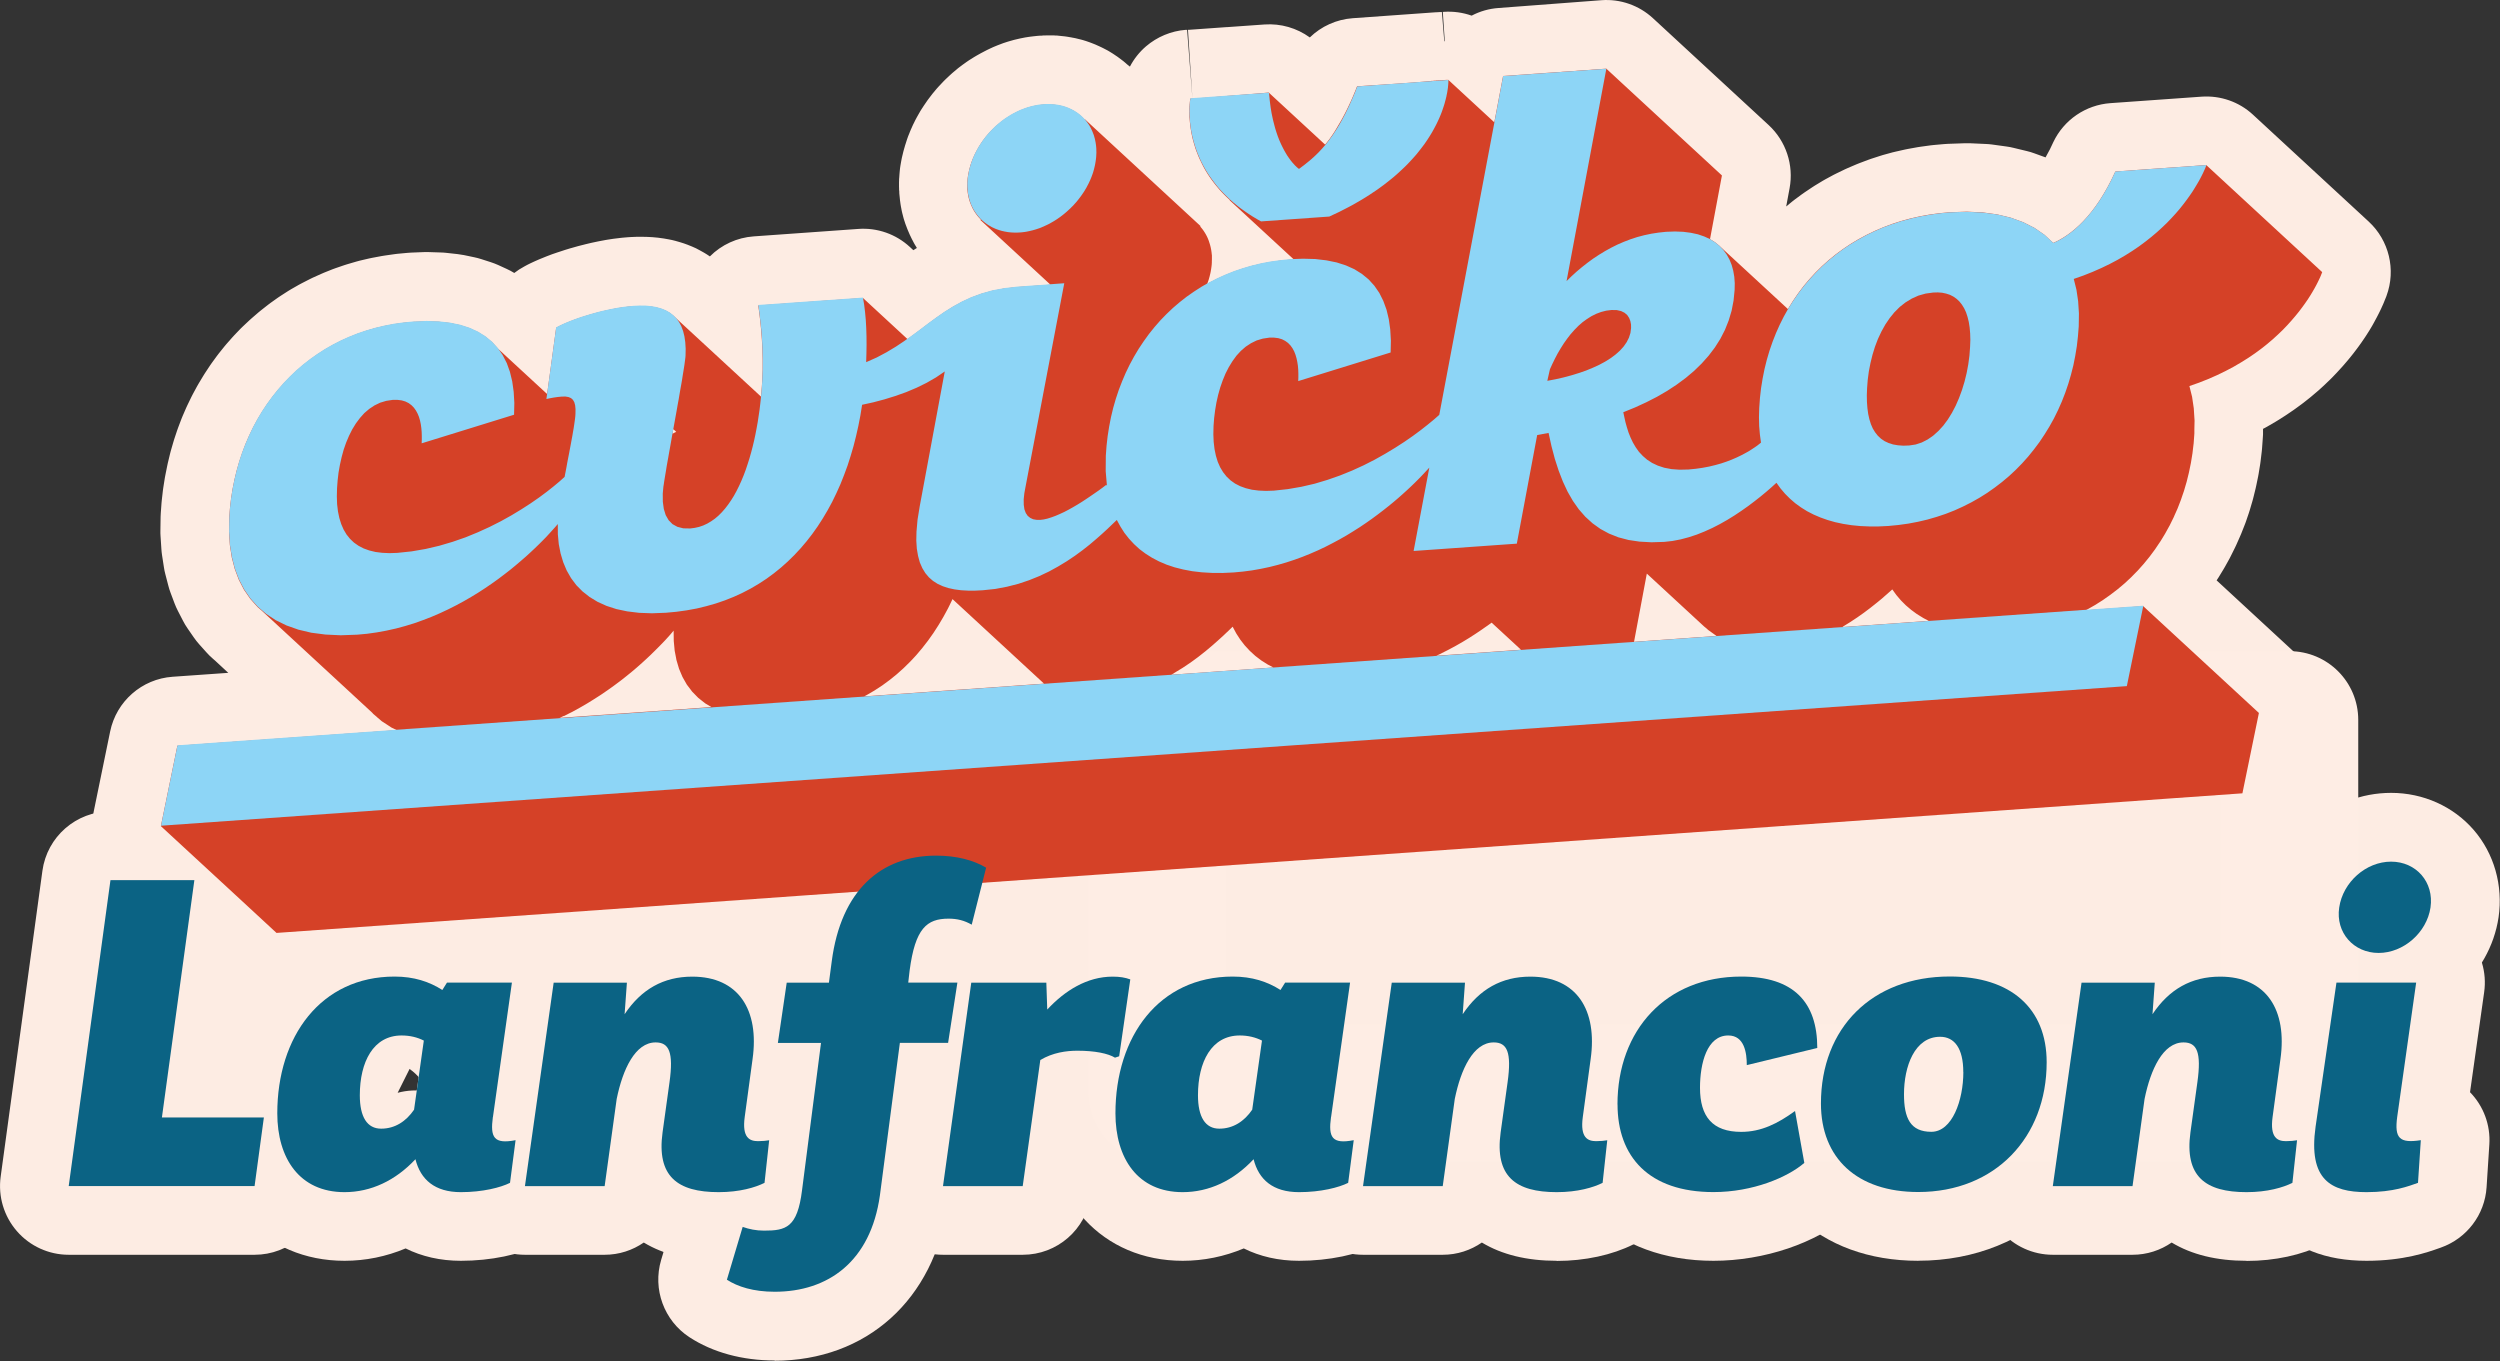 <svg width="382" height="208" viewBox="0 0 382 208" fill="none" xmlns="http://www.w3.org/2000/svg">
<rect x="0" y="0" width="382" height="208" fill="#333333" stroke="none"/>
<g clip-path="url(#clip0_2259_19143)">
<path d="M353.92 43.5L354.14 43.07L354.33 42.68L354.48 42.34L354.6 42.06L354.69 41.83L354.76 41.66L354.81 41.52L337.14 25.2L336.8 25.22L336.39 25.25L335.84 25.29L335.16 25.34L334.37 25.4L333.48 25.46L332.5 25.53L331.45 25.6L330.34 25.68L329.19 25.76L328 25.84L326.8 25.93L325.59 26.02L324.39 26.11L323.21 26.19L322.62 27.43L322.02 28.58L321.41 29.64L320.8 30.62L320.18 31.52L319.56 32.34L318.94 33.09L318.32 33.77L317.71 34.38L317.1 34.93L316.5 35.42L315.91 35.86L315.34 36.24L314.78 36.57L314.24 36.86L313.72 37.1L312.38 35.86L310.85 34.8L309.13 33.93L307.23 33.24L305.16 32.74L302.92 32.43L300.51 32.32L297.94 32.41L296.38 32.55L294.85 32.76L293.36 33.03L291.9 33.36L290.48 33.75L289.09 34.2L287.74 34.71L286.43 35.27L285.15 35.89L283.91 36.56L282.72 37.28L281.57 38.05L280.46 38.87L279.39 39.74L278.37 40.66L277.39 41.63L276.46 42.64L275.58 43.69L274.75 44.79L273.97 45.93L273.24 47.11L273.19 47.21L262.83 37.65L262.73 37.55L262.04 36.99L261.28 36.52L263.1 26.79L245.43 10.47L229.66 11.59L228.33 18.67L221.3 12.18H221.25H221.21H221.16H221.1H221.03L220.95 12.19H220.86L220.76 12.2H220.65L220.53 12.22H220.41L220.28 12.24H220.21H220.14H219.99L219.83 12.26H219.66L219.49 12.28H219.31L219.12 12.31H218.93L218.73 12.34H218.63L218.53 12.36L218.32 12.38L218.1 12.4L217.87 12.42L217.64 12.44L217.4 12.46L217.16 12.48L216.91 12.5L216.66 12.52L216.4 12.54L216.14 12.56L215.88 12.58L215.61 12.6L215.34 12.62H215.32L215.06 12.64L214.8 12.66H214.78H214.76L214.5 12.68L214.22 12.7L213.93 12.72L213.64 12.74L213.35 12.76L213.06 12.78L212.76 12.8L212.46 12.82L212.16 12.84L211.86 12.86L211.56 12.88L211.26 12.9L210.96 12.92L210.66 12.94L210.36 12.96L210.06 12.98L209.76 13L209.46 13.02L209.16 13.04L208.86 13.06L208.56 13.08L208.26 13.1L207.97 13.12L207.68 13.14L207.39 13.16L207.24 13.54L207.09 13.91L206.94 14.27L206.79 14.63L206.64 14.98L206.49 15.32L206.34 15.65L206.19 15.97L206.04 16.29L205.89 16.6L205.74 16.9L205.69 17L205.59 17.2L205.44 17.49L205.29 17.77L205.14 18.04L204.99 18.31L204.84 18.57L204.69 18.83L204.54 19.08L204.39 19.32L204.32 19.44L204.25 19.56L204.11 19.79L203.97 20.02L203.83 20.24L203.69 20.45L203.55 20.66L203.41 20.86L203.27 21.06L203.13 21.25L202.99 21.44L202.85 21.62L202.71 21.8L202.57 21.97L202.5 22.06L193.88 14.1H193.77L193.66 14.12L193.43 14.14L193.2 14.16L192.97 14.18L192.73 14.2L192.49 14.22L192.25 14.24L192.01 14.26L191.76 14.28L191.51 14.3L191.26 14.32L191.01 14.34L190.76 14.36L190.51 14.38L190.26 14.4L190.01 14.42L189.76 14.44L189.51 14.46L189.26 14.48L189.01 14.5L188.76 14.52L188.51 14.54L188.26 14.56L188.01 14.58H187.99L187.76 14.6L187.52 14.62L187.28 14.64H187.16L187.04 14.66L186.8 14.68L186.57 14.7L186.34 14.72L186.11 14.74L185.89 14.76L185.67 14.78H185.47L185.46 14.8L185.25 14.82L185.04 14.84H184.84L184.64 14.87H184.45L184.26 14.9H184.08L183.9 14.93H183.73L183.56 14.95H183.4L183.25 14.97H183.1L182.96 14.99H182.83L182.71 15.01H182.59L182.48 15.03H182.38L182.29 15.04H182.21L182.14 15.05H182.08H182.02H181.97H181.93H181.9L181.88 15.07V15.09V15.12V15.16L181.87 15.21V15.27L181.85 15.34V15.42L181.83 15.51V15.61L181.81 15.71V15.82L181.79 15.94V16.07L181.77 16.2V16.35L181.76 16.51V16.68V16.85V17.03V17.22V17.42V17.62L181.78 17.83V18.05L181.81 18.27L181.83 18.5L181.85 18.73L181.88 18.97L181.91 19.22L181.94 19.47L181.98 19.73L182.02 19.99L182.07 20.26L182.12 20.53L182.18 20.8L182.24 21.08L182.31 21.36L182.39 21.65L182.47 21.94L182.56 22.23L182.65 22.53L182.75 22.83L182.86 23.13L182.94 23.35L182.97 23.43L183.09 23.74L183.22 24.05L183.36 24.36L183.51 24.67L183.66 24.98L183.82 25.3L183.91 25.46L184 25.62L184.09 25.78L184.18 25.94L184.37 26.26L184.57 26.58L184.78 26.9L184.89 27.06L185 27.22L185.23 27.54L185.47 27.86L185.72 28.18L185.98 28.5L186.25 28.82L186.53 29.14L186.82 29.45L186.97 29.61L187.12 29.76L187.44 30.07L187.77 30.38L187.96 30.55L187.91 30.57L197.74 39.64L197.14 39.66L195.64 39.8L194.17 40.01L192.73 40.28L191.32 40.61L189.95 41.01L188.61 41.47L187.31 41.99L186.04 42.56L184.81 43.19L184.48 43.38L184.55 43.19L184.64 42.95L184.72 42.71L184.8 42.46L184.87 42.21L184.93 41.96L184.99 41.71L185.04 41.46L185.1 41.11L185.15 40.76L185.19 40.42L185.21 40.08V39.86L185.22 39.64V39.42V39.2V38.99L185.19 38.78L185.17 38.57L185.14 38.36L185.11 38.16L185.07 37.96L185.03 37.76L184.98 37.56L184.93 37.37L184.87 37.18L184.81 36.99L184.75 36.8L184.68 36.62L184.61 36.44L184.53 36.26L184.45 36.09L184.36 35.92L184.27 35.75L184.17 35.59L184.07 35.43L183.97 35.27L183.86 35.12L183.75 34.97L183.63 34.82L183.51 34.68L183.42 34.58L183.5 34.55L165.83 18.23L165.75 18.26L165.72 18.22L165.59 18.08L165.46 17.95L165.32 17.82L165.18 17.69L165.04 17.57L165.01 17.55L164.89 17.46L164.74 17.35L164.59 17.24L164.43 17.13L164.27 17.03L164.11 16.93L163.94 16.84L163.77 16.75L163.6 16.67L163.42 16.59L163.24 16.51L163.06 16.44L162.87 16.37L162.82 16.35L162.68 16.3L162.49 16.24L162.29 16.19L162.09 16.14L161.89 16.1L161.69 16.06L161.59 16.04L161.49 16.02L161.28 15.99L161.07 15.97H161.05L160.85 15.95H160.63L160.41 15.93H160.19H159.97H159.74L159.51 15.95L159.26 15.97L159.03 15.99H159.01L158.76 16.03L158.51 16.07L158.26 16.12L158.01 16.17L157.76 16.23L157.51 16.29L157.26 16.36L157.02 16.43L156.78 16.51L156.54 16.59L156.3 16.68L156.06 16.78L155.82 16.88L155.75 16.91L155.59 16.98L155.36 17.09L155.13 17.21L154.9 17.33L154.67 17.46L154.44 17.59L154.22 17.72L154 17.86L153.78 18L153.56 18.15L153.35 18.3L153.14 18.46L152.93 18.62L152.73 18.79L152.6 18.9L152.53 18.96L152.33 19.13L152.13 19.31L151.94 19.49L151.75 19.67L151.56 19.86L151.38 20.05L151.2 20.24L151.02 20.44L150.85 20.64L150.68 20.84L150.52 21.05L150.36 21.26L150.2 21.47L150.05 21.69L149.9 21.91L149.76 22.13L149.62 22.35L149.49 22.58L149.36 22.81L149.23 23.04L149.11 23.27L148.99 23.51L148.88 23.75L148.77 23.99L148.67 24.23L148.57 24.47L148.48 24.72L148.4 24.97L148.32 25.22L148.25 25.47L148.18 25.72L148.12 25.97L148.06 26.22L148.01 26.48L147.95 26.82L147.93 26.99L147.91 27.16L147.88 27.49L147.86 27.81V28.03L147.85 28.25V28.47V28.68V28.89L147.88 29.1L147.9 29.31L147.93 29.51L147.96 29.71L148 29.91L148.04 30.11L148.09 30.3L148.14 30.49L148.2 30.68L148.26 30.87L148.33 31.05L148.37 31.14L148.41 31.23L148.49 31.41L148.57 31.59L148.65 31.76L148.74 31.93L148.83 32.1L148.93 32.26L149.03 32.42L149.14 32.58L149.25 32.73L149.36 32.88L149.48 33.03L149.6 33.17L149.72 33.31L149.78 33.38L149.84 33.45L149.93 33.54L149.83 33.57L160.55 43.47L155.52 43.83L153.5 44.05L151.66 44.4L149.97 44.87L148.42 45.45L146.98 46.12L145.63 46.86L144.35 47.67L143.11 48.52L141.9 49.41L140.7 50.32L139.48 51.23L138.7 51.79L131.89 45.5L115.89 46.64L116.05 47.82L116.2 49.08L116.33 50.42L116.44 51.84L116.52 53.32L116.56 54.87V56.48L116.49 58.15L116.44 59.02L116.37 59.91L116.31 60.57L102.92 48.21L102.91 48.2L102.37 47.78L101.76 47.44L101.09 47.17L100.36 46.96L99.57 46.82L98.72 46.74L97.81 46.72L96.85 46.76L96.04 46.83L95.21 46.93L94.37 47.06L93.52 47.22L92.67 47.4L91.83 47.6L91 47.81L90.19 48.04L89.4 48.28L88.64 48.53L87.91 48.78L87.23 49.04L86.59 49.3L86 49.56L85.47 49.81L85.01 50.06L83.63 60.18L76.1 53.23L75.22 52.26L74.2 51.42L73.05 50.7L71.76 50.11L70.33 49.65L68.76 49.32L67.05 49.13L65.2 49.07L63.21 49.15L61.71 49.29L60.24 49.5L58.8 49.77L57.39 50.1L56.02 50.5L54.68 50.96L53.38 51.48L52.11 52.05L50.88 52.68L49.69 53.36L48.54 54.1L47.43 54.89L46.36 55.73L45.33 56.62L44.34 57.55L43.4 58.53L42.5 59.55L41.65 60.61L40.84 61.72L40.08 62.87L39.37 64.05L38.71 65.27L38.1 66.53L37.54 67.82L37.04 69.14L36.59 70.49L36.19 71.87L35.85 73.28L35.56 74.72L35.33 76.18L35.16 77.67L35.05 79.18L35.02 81.27L35.15 83.26L35.44 85.14L35.9 86.91L36.52 88.56L37.31 90.09L38.27 91.48L39.4 92.74L40.12 93.36H40.11L56.89 108.86L57.07 109.06L57.59 109.5L57.78 109.68H57.79L58.36 110.17L59.83 111.13L60.67 111.54L30.87 113.66L27.13 113.93L24.61 126.21L36.16 136.87L42.28 142.53L131.18 136.22C129.12 138.84 127.7 142.39 127.1 146.93L126.68 150.19H120.23L118.88 159.4H125.47L122.57 181.92C121.86 187.66 120.09 188.08 116.76 188.08C115.56 188.08 114.49 187.87 113.5 187.51L111.09 195.58C112.72 196.64 115.13 197.42 118.39 197.42C126.54 197.42 133.05 192.82 134.47 182.69L137.52 159.39H144.89L146.31 150.18H138.8L139.01 148.34C139.86 141.89 141.63 140.41 144.96 140.41C146.31 140.41 147.37 140.69 148.5 141.33L150.13 134.87L332.38 121.93L342.68 121.2L345.2 108.92L327.98 93.02L327.53 92.6L318.72 93.23L318.93 93.13L320.16 92.43L321.35 91.68L321.66 91.46L322.5 90.87L323.61 90.02L324.68 89.12L325.7 88.17L326.02 87.84L326.68 87.17L327.61 86.13L328.49 85.05L329.33 83.92L329.94 83.02L330.12 82.76L330.35 82.39L330.86 81.56L331.5 80.4L331.55 80.32L332.18 79.05L332.37 78.61L332.76 77.74L332.92 77.33L333.28 76.4L333.59 75.49L333.75 75.03L333.91 74.48L334.16 73.63L334.44 72.49L334.51 72.2L334.81 70.75L335.05 69.27L335.2 67.99L335.23 67.77L335.34 66.25V65.6L335.37 64.27L335.31 63.36L335.25 62.4L334.99 60.64L334.63 59.2L334.58 59L336.06 58.48L337.47 57.92L338.81 57.33L340.09 56.71L341.3 56.07L342.45 55.4L343.54 54.71L344.57 54.01L345.54 53.3L346.45 52.58L347.3 51.86L348.1 51.13L348.85 50.41L349.54 49.69L350.19 48.98L350.79 48.28L351.34 47.6L351.84 46.94L352.3 46.3L352.72 45.69L353.09 45.11L353.42 44.56L353.71 44.04L353.97 43.56L353.92 43.5ZM281.6 95.76L282.15 95.42L282.7 95.08L283.76 94.38L284.57 93.81L284.78 93.66L285.75 92.93L286.67 92.2L286.92 91.99L287.54 91.48L287.89 91.17L288.35 90.77L289.11 90.09L289.74 90.96L290.43 91.77L290.8 92.15L291.18 92.53L291.99 93.22L292.6 93.67L292.86 93.86L293.33 94.15L293.8 94.44L293.94 94.52L294.68 94.91L281.49 95.85L281.61 95.78L281.6 95.76ZM135.21 106.21L132.01 106.44L132.07 106.41L132.37 106.25L132.65 106.09L133.59 105.54L134.77 104.77L135.9 103.94L136.99 103.06L138.03 102.13L138.63 101.54L139.03 101.15L139.52 100.63L139.99 100.12L140.9 99.04L141.77 97.92L142.6 96.75L143.38 95.54L143.63 95.12L144.12 94.29L144.61 93.39L144.82 93L145.04 92.56L145.47 91.67L145.51 91.57L159.5 104.49L135.2 106.22L135.21 106.21ZM178.94 103.11L179.35 102.89L180.01 102.49L180.67 102.09L181.91 101.26L182.39 100.91L183.07 100.41L183.59 100L184.15 99.56L185.15 98.72L185.37 98.53L186.07 97.91L186.49 97.52L186.91 97.14L187.36 96.71L187.66 96.43L188.33 95.78L188.87 96.79L188.99 96.98L189.49 97.75L190.18 98.64L190.95 99.47L191.79 100.24L192.71 100.94L193.57 101.48L193.71 101.57L194.56 102.01L189.04 102.4L178.94 103.12V103.11ZM227.88 95.17L232.37 99.31L219.43 100.23L220.2 99.87L221.31 99.31L222.39 98.73L223.44 98.13L223.95 97.82L224.46 97.51L225.44 96.88L226.39 96.24L226.93 95.86L227.31 95.6L227.9 95.17H227.88ZM102.88 65.58L103.33 66L103.11 66.1L102.75 66.29L102.81 65.96L102.88 65.57V65.58ZM85.56 109.71L86.13 109.44L86.99 109L87.34 108.83L88.51 108.19L89.65 107.53L90.01 107.31L90.75 106.85L91.28 106.51L91.81 106.17L92.83 105.48L93.81 104.78L94.56 104.22L94.75 104.08L95.64 103.38L96.49 102.69L97.2 102.09L97.29 102.01L98.05 101.34L98.76 100.69L99.42 100.07L99.66 99.83L100.03 99.47L100.27 99.23L100.59 98.91L101.11 98.38L101.16 98.33L101.58 97.89L101.99 97.44L102.35 97.04L102.65 96.69L102.85 96.45L102.9 96.39L102.92 97.96L103.06 99.46L103.26 100.49L103.33 100.88L103.73 102.23L104.04 102.96L104.26 103.48L104.55 103.99L104.92 104.64L105.46 105.35L105.73 105.71L106.67 106.67L107.14 107.04L107.75 107.52L108.14 107.75L108.67 108.07L85.48 109.72L85.55 109.69L85.56 109.71ZM257.39 97.54L249.69 98.09L251.64 87.69L260.37 95.75L260.75 96.06L261 96.29L262.05 97.04L262.2 97.15L262.28 97.19L257.38 97.54H257.39Z" fill="#FEEDE4"/>
<path d="M118.38 207.88C113.41 207.88 108.91 206.65 105.35 204.33C101.46 201.79 99.7 196.99 101.02 192.53L103.43 184.46C104.25 181.7 106.18 179.4 108.75 178.09C109.96 177.48 111.27 177.11 112.6 177L113.7 168.48C112.67 167.89 111.73 167.13 110.93 166.21C108.94 163.9 108.04 160.84 108.48 157.82L109.83 148.61C109.85 148.47 109.87 148.33 109.9 148.2L43.01 152.95C40.12 153.16 37.27 152.16 35.14 150.19L17.47 133.87C14.77 131.37 13.57 127.65 14.31 124.05L16.83 111.77C17.78 107.16 21.68 103.74 26.37 103.41L34.88 102.81L32.97 101.04C32.97 101.04 32.94 101.01 32.92 100.99L32.55 100.67C32.2 100.37 31.87 100.05 31.57 99.71L30.44 98.45C30.14 98.11 29.86 97.76 29.6 97.38L28.64 95.99C28.39 95.63 28.17 95.26 27.97 94.87L27.18 93.34C26.99 92.98 26.83 92.6 26.68 92.22L26.06 90.57C25.93 90.22 25.81 89.86 25.72 89.49L25.26 87.72C25.17 87.39 25.1 87.05 25.05 86.71L24.76 84.83C24.71 84.52 24.68 84.21 24.66 83.9L24.53 81.91C24.51 81.63 24.5 81.34 24.51 81.06L24.54 78.97C24.54 78.77 24.55 78.57 24.57 78.37L24.68 76.86C24.69 76.72 24.7 76.58 24.72 76.44L24.89 74.95C24.91 74.81 24.93 74.66 24.95 74.52L25.18 73.06C25.2 72.92 25.23 72.78 25.26 72.63L25.55 71.19C25.58 71.05 25.61 70.91 25.64 70.76L25.98 69.35C26.01 69.21 26.05 69.07 26.09 68.92L26.49 67.54C26.53 67.4 26.57 67.25 26.62 67.11L27.07 65.76C27.12 65.62 27.17 65.48 27.22 65.34L27.72 64.02C27.77 63.88 27.83 63.74 27.89 63.6L28.45 62.31C28.51 62.17 28.57 62.03 28.64 61.9L29.25 60.64C29.32 60.5 29.39 60.36 29.46 60.23L30.12 59.01C30.19 58.87 30.27 58.74 30.35 58.61L31.06 57.43C31.14 57.3 31.22 57.16 31.31 57.03L32.07 55.88C32.16 55.75 32.25 55.62 32.34 55.49L33.15 54.38C33.24 54.25 33.34 54.12 33.44 54L34.29 52.94C34.39 52.81 34.49 52.69 34.6 52.57L35.5 51.55C35.61 51.43 35.72 51.31 35.83 51.19L36.77 50.21C36.88 50.09 37 49.98 37.12 49.87L38.11 48.94C38.23 48.83 38.35 48.72 38.48 48.61L39.51 47.72C39.64 47.61 39.76 47.51 39.89 47.41L40.96 46.57C41.09 46.47 41.22 46.37 41.36 46.27L42.47 45.48C42.61 45.38 42.75 45.29 42.89 45.2L44.04 44.46C44.18 44.37 44.32 44.28 44.47 44.2L45.66 43.52C45.81 43.44 45.96 43.36 46.11 43.28L47.34 42.65C47.49 42.57 47.64 42.5 47.79 42.43L49.06 41.86C49.21 41.79 49.37 41.73 49.52 41.66L50.82 41.14C50.98 41.08 51.13 41.02 51.29 40.97L52.63 40.51C52.79 40.46 52.95 40.41 53.11 40.36L54.48 39.96C54.64 39.91 54.8 39.87 54.96 39.83L56.37 39.5C56.53 39.46 56.69 39.43 56.85 39.4L58.29 39.13C58.45 39.1 58.61 39.07 58.78 39.05L60.25 38.84C60.41 38.82 60.57 38.8 60.73 38.78L62.23 38.64C62.42 38.62 62.61 38.61 62.8 38.6L64.79 38.52C65.04 38.52 65.28 38.51 65.53 38.52L67.38 38.58C67.66 38.58 67.94 38.61 68.23 38.64L69.94 38.83C70.26 38.87 70.58 38.92 70.9 38.98L72.47 39.31C72.83 39.38 73.18 39.48 73.53 39.59L74.96 40.05C75.35 40.18 75.74 40.32 76.11 40.49L77.4 41.08C77.81 41.26 78.2 41.48 78.58 41.71C79.06 41.34 79.56 41.01 80.11 40.72L80.57 40.47C80.69 40.4 80.82 40.34 80.95 40.28L81.48 40.03C81.58 39.98 81.69 39.93 81.79 39.89L82.38 39.63C82.47 39.59 82.56 39.55 82.65 39.52L83.29 39.26C83.37 39.23 83.45 39.19 83.54 39.16L84.22 38.9C84.29 38.87 84.37 38.84 84.44 38.82L85.17 38.57C85.24 38.54 85.32 38.52 85.39 38.5L86.15 38.25C86.22 38.23 86.29 38.21 86.36 38.18L87.15 37.94C87.22 37.92 87.29 37.9 87.37 37.88L88.18 37.65C88.25 37.63 88.32 37.61 88.4 37.59L89.23 37.38C89.31 37.36 89.38 37.34 89.46 37.32L90.3 37.12C90.38 37.1 90.46 37.08 90.53 37.07L91.38 36.89C91.47 36.87 91.56 36.85 91.64 36.84L92.49 36.68C92.58 36.66 92.68 36.65 92.78 36.63L93.62 36.5C93.72 36.48 93.83 36.47 93.93 36.46L94.76 36.36C94.88 36.35 95 36.33 95.12 36.32L95.93 36.25C96.09 36.24 96.25 36.22 96.41 36.22L97.37 36.18C97.59 36.18 97.81 36.17 98.02 36.18L98.93 36.2C99.18 36.2 99.44 36.22 99.69 36.24L100.54 36.32C100.84 36.35 101.13 36.39 101.42 36.44L102.21 36.58C102.55 36.64 102.89 36.72 103.22 36.81L103.95 37.02C104.33 37.13 104.7 37.26 105.07 37.4L105.74 37.67C106.15 37.84 106.56 38.03 106.95 38.26L107.56 38.6C107.87 38.78 108.17 38.97 108.47 39.18C110.25 37.39 112.63 36.3 115.16 36.12L131.16 34.98C134.05 34.77 136.9 35.77 139.03 37.74L139.56 38.23L140.05 37.92C140.05 37.92 140.08 37.9 140.1 37.89L140.05 37.81C140 37.74 139.96 37.67 139.92 37.59L139.82 37.43C139.77 37.34 139.72 37.25 139.67 37.17L139.58 37C139.53 36.91 139.48 36.82 139.44 36.73L139.35 36.56C139.31 36.49 139.27 36.41 139.24 36.34L139.16 36.17C139.11 36.07 139.07 35.98 139.02 35.88L138.94 35.7C138.9 35.61 138.86 35.53 138.83 35.44L138.75 35.26C138.71 35.17 138.67 35.08 138.64 34.99C138.6 34.89 138.51 34.65 138.47 34.54L138.4 34.36C138.37 34.28 138.34 34.19 138.31 34.11L138.25 33.92C138.22 33.83 138.19 33.74 138.16 33.65L138.1 33.46C138.07 33.37 138.05 33.29 138.03 33.2L137.98 33.01C137.95 32.92 137.93 32.83 137.91 32.73L137.86 32.54C137.84 32.45 137.82 32.36 137.8 32.28L137.76 32.08C137.74 31.99 137.72 31.9 137.71 31.81L137.67 31.61C137.65 31.51 137.63 31.41 137.62 31.32L137.59 31.12C137.58 31.04 137.57 30.96 137.56 30.89L137.53 30.69C137.52 30.6 137.51 30.5 137.5 30.41L137.48 30.2C137.47 30.11 137.46 30.01 137.45 29.92L137.43 29.71C137.43 29.64 137.42 29.56 137.41 29.49V29.28C137.39 29.18 137.39 29.08 137.38 28.99V28.78C137.38 28.7 137.37 28.62 137.37 28.54V28.32C137.37 28.23 137.37 28.13 137.37 28.04V27.82C137.37 27.74 137.37 27.67 137.38 27.59V27.37C137.39 27.26 137.4 27.16 137.41 27.05L137.43 26.73C137.43 26.61 137.45 26.49 137.46 26.37L137.49 26.04C137.5 25.92 137.52 25.8 137.53 25.68L137.58 25.34C137.6 25.22 137.62 25.11 137.64 24.99L137.7 24.65C137.72 24.56 137.73 24.47 137.75 24.39L137.8 24.13C137.81 24.06 137.83 23.99 137.85 23.92L137.91 23.67C137.93 23.59 137.95 23.5 137.97 23.42L138.03 23.17C138.05 23.1 138.07 23.03 138.09 22.95L138.16 22.7C138.18 22.62 138.2 22.54 138.23 22.46L138.3 22.21C138.32 22.14 138.34 22.07 138.37 22L138.45 21.75C138.47 21.69 138.49 21.62 138.51 21.56L138.59 21.31C138.62 21.23 138.64 21.16 138.67 21.08L138.76 20.83C138.79 20.76 138.81 20.69 138.84 20.63L138.94 20.39C138.97 20.32 138.99 20.25 139.02 20.18L139.12 19.94C139.15 19.88 139.17 19.81 139.2 19.75L139.31 19.51C139.34 19.44 139.37 19.37 139.4 19.3L139.51 19.06C139.54 19 139.57 18.94 139.6 18.88L139.72 18.64C139.75 18.58 139.78 18.52 139.81 18.45L139.93 18.22C139.96 18.16 140 18.09 140.03 18.03L140.16 17.8C140.19 17.74 140.22 17.68 140.26 17.62L140.39 17.39C140.43 17.33 140.46 17.26 140.5 17.2L140.63 16.97C140.66 16.92 140.69 16.87 140.73 16.81L140.87 16.59C140.91 16.53 140.95 16.47 140.99 16.41L141.13 16.19C141.17 16.14 141.2 16.08 141.24 16.03L141.39 15.81C141.43 15.76 141.46 15.7 141.5 15.65L141.65 15.43C141.69 15.37 141.73 15.32 141.77 15.26L141.93 15.05C141.97 14.99 142.01 14.94 142.05 14.89L142.21 14.68C142.21 14.68 142.28 14.59 142.31 14.55L142.47 14.34C142.52 14.28 142.56 14.22 142.61 14.17L142.78 13.97C142.78 13.97 142.86 13.87 142.9 13.82L143.07 13.62C143.07 13.62 143.15 13.53 143.19 13.48L143.37 13.28C143.42 13.23 143.47 13.17 143.52 13.12L143.7 12.93C143.7 12.93 143.78 12.84 143.82 12.8L144 12.61C144 12.61 144.1 12.51 144.14 12.46L144.33 12.27C144.33 12.27 144.41 12.19 144.46 12.14L144.65 11.96C144.65 11.96 144.75 11.86 144.8 11.82L144.99 11.64C145.04 11.59 145.09 11.55 145.14 11.5L145.34 11.32C145.34 11.32 145.43 11.24 145.47 11.2L145.67 11.03C145.67 11.03 145.76 10.96 145.8 10.92C145.8 10.92 145.89 10.85 145.9 10.84L146.03 10.73C146.03 10.73 146.12 10.65 146.17 10.61L146.37 10.44C146.42 10.4 146.48 10.35 146.54 10.31L146.75 10.15C146.75 10.15 146.85 10.08 146.9 10.04L147.11 9.88C147.17 9.84 147.22 9.8 147.28 9.76L147.49 9.61C147.54 9.57 147.59 9.54 147.64 9.5L147.86 9.35C147.92 9.31 147.99 9.26 148.05 9.22L148.27 9.08C148.27 9.08 148.37 9.02 148.42 8.99L148.64 8.85C148.7 8.81 148.76 8.77 148.83 8.73L149.05 8.6C149.11 8.56 149.17 8.53 149.22 8.5L149.45 8.37C149.51 8.33 149.57 8.3 149.63 8.27L149.86 8.14C149.92 8.11 149.98 8.07 150.05 8.04L150.28 7.92C150.34 7.89 150.41 7.85 150.47 7.82L150.7 7.7C150.76 7.67 150.82 7.64 150.88 7.61L151.11 7.5C151.18 7.47 151.25 7.43 151.32 7.4L151.48 7.33C151.48 7.33 151.57 7.29 151.58 7.28C151.63 7.26 151.68 7.23 151.73 7.21L151.97 7.11C152.04 7.08 152.11 7.05 152.19 7.02L152.43 6.92C152.5 6.89 152.57 6.86 152.64 6.84L152.88 6.75C152.95 6.72 153.02 6.7 153.09 6.67L153.33 6.58C153.4 6.55 153.47 6.53 153.55 6.51L153.79 6.43C153.86 6.41 153.94 6.38 154.01 6.36L154.25 6.29C154.32 6.27 154.39 6.25 154.46 6.23L154.71 6.16C154.79 6.14 154.88 6.11 154.96 6.09L155.21 6.03C155.28 6.01 155.36 5.99 155.43 5.98L155.68 5.92C155.75 5.9 155.83 5.89 155.9 5.87L156.15 5.82C156.24 5.8 156.32 5.79 156.41 5.77L156.66 5.72C156.75 5.7 156.84 5.69 156.92 5.68L157.17 5.64C157.24 5.63 157.32 5.62 157.39 5.61L157.64 5.58C157.72 5.57 157.8 5.56 157.88 5.55L158.16 5.52C158.25 5.52 158.34 5.5 158.42 5.49L158.67 5.47C158.75 5.47 158.84 5.46 158.92 5.45H159.15C159.23 5.43 159.31 5.43 159.39 5.42H159.62C159.71 5.41 159.8 5.41 159.89 5.41H160.11C160.18 5.41 160.25 5.41 160.32 5.41H160.54C160.63 5.41 160.73 5.41 160.82 5.41H161.04C161.12 5.42 161.2 5.42 161.28 5.43H161.5C161.59 5.45 161.68 5.45 161.76 5.46L161.96 5.48C162.04 5.48 162.14 5.5 162.23 5.51L162.44 5.53C162.53 5.54 162.63 5.55 162.72 5.56L162.93 5.59C163.02 5.6 163.1 5.61 163.19 5.63L163.35 5.66C163.45 5.68 163.56 5.69 163.66 5.71L163.86 5.75C163.95 5.77 164.04 5.78 164.13 5.8L164.33 5.84C164.41 5.86 164.49 5.88 164.58 5.9L164.78 5.95C164.88 5.97 164.97 6 165.07 6.02L165.27 6.07C165.35 6.09 165.44 6.12 165.52 6.14L165.71 6.2C165.8 6.23 165.88 6.25 165.97 6.28L166.11 6.33C166.2 6.36 166.34 6.41 166.43 6.44L166.62 6.51C166.71 6.54 166.8 6.57 166.88 6.61L167.06 6.68C167.15 6.72 167.25 6.75 167.34 6.79L167.52 6.87C167.6 6.9 167.68 6.94 167.76 6.98L167.94 7.06C168.03 7.1 168.13 7.15 168.22 7.19L168.39 7.27C168.47 7.31 168.55 7.35 168.63 7.39L168.8 7.48C168.9 7.53 168.99 7.58 169.09 7.63L169.26 7.72C169.34 7.77 169.42 7.81 169.5 7.86L169.66 7.96C169.74 8.01 169.81 8.05 169.89 8.1L170.05 8.2C170.14 8.26 170.23 8.32 170.32 8.38L170.48 8.49C170.56 8.54 170.64 8.6 170.72 8.65L170.87 8.76C170.95 8.82 171.03 8.87 171.1 8.93L171.25 9.04C171.34 9.11 171.43 9.17 171.51 9.24L171.63 9.33C171.7 9.39 171.8 9.46 171.86 9.52L172 9.64C172.07 9.7 172.14 9.76 172.2 9.82C172.35 9.94 172.5 10.06 172.65 10.18C173.26 9.01 174.09 7.96 175.1 7.09C176.8 5.63 178.95 4.73 181.18 4.56C181.21 4.56 181.26 4.56 181.29 4.56C181.3 4.56 181.38 4.56 181.39 4.56L182.2 15.03L181.52 4.55C181.52 4.55 181.62 4.55 181.63 4.55H181.73L187.34 4.15C187.34 4.15 187.41 4.15 187.44 4.15L193.23 3.74C195.71 3.57 198.15 4.28 200.14 5.72C201.88 4.03 204.2 2.96 206.72 2.78L219.47 1.87C219.47 1.87 219.57 1.87 219.59 1.87L220.08 1.84C220.08 1.84 220.2 1.84 220.21 1.84C220.22 1.84 220.3 1.84 220.32 1.84L220.69 6.36C220.69 6.36 220.74 6.28 220.76 6.24L220.46 1.82C220.46 1.82 220.59 1.82 220.61 1.81C222.06 1.71 223.51 1.91 224.87 2.39C226.12 1.73 227.52 1.32 229 1.22L244.71 0.03C247.6 -0.18 250.45 0.82 252.58 2.79L270.25 19.11C272.9 21.56 274.11 25.21 273.45 28.76L272.93 31.55L273.84 30.8C273.97 30.69 274.1 30.59 274.24 30.49L275.35 29.67C275.48 29.57 275.61 29.48 275.75 29.39L276.9 28.62C277.04 28.53 277.18 28.44 277.32 28.35L278.51 27.63C278.65 27.55 278.79 27.46 278.93 27.39L280.17 26.72C280.31 26.64 280.46 26.57 280.61 26.5L281.89 25.88C282.04 25.81 282.18 25.74 282.33 25.68L283.64 25.12C283.79 25.06 283.94 25 284.09 24.94L285.44 24.43C285.59 24.37 285.74 24.32 285.89 24.27L287.28 23.82C287.43 23.77 287.58 23.73 287.73 23.68L289.15 23.29C289.3 23.25 289.45 23.21 289.61 23.18L291.07 22.85C291.22 22.82 291.37 22.79 291.52 22.76L293.01 22.49C293.16 22.46 293.31 22.44 293.47 22.42L295 22.21C295.15 22.19 295.3 22.17 295.45 22.16L297.01 22.02C297.21 22 297.42 21.99 297.62 21.98L300.19 21.89C300.47 21.89 300.75 21.89 301.03 21.89L303.44 22C303.75 22.01 304.07 22.04 304.38 22.08L306.62 22.39C306.97 22.44 307.32 22.5 307.66 22.59L309.73 23.09C310.11 23.18 310.48 23.29 310.85 23.43L312.56 24.05L313.24 22.79L313.74 21.73C315.36 18.31 318.7 16.03 322.48 15.76L336.4 14.77C339.29 14.57 342.14 15.56 344.26 17.53L361.93 33.85C365.05 36.73 366.13 41.21 364.66 45.2L364.61 45.34C364.58 45.41 364.55 45.49 364.52 45.56L364.45 45.73C364.43 45.79 364.4 45.84 364.38 45.9L364.29 46.13C364.27 46.19 364.24 46.25 364.22 46.3L364.1 46.58C364.07 46.64 364.04 46.71 364.01 46.77L363.86 47.11C363.83 47.18 363.8 47.25 363.76 47.32L363.57 47.71C363.54 47.78 363.5 47.84 363.47 47.91L363.25 48.34C363.21 48.41 363.18 48.48 363.14 48.55L362.88 49.03C362.84 49.1 362.8 49.17 362.77 49.24L362.48 49.76C362.44 49.84 362.39 49.91 362.35 49.98L362.02 50.53C361.98 50.6 361.93 50.68 361.88 50.75L361.51 51.33C361.46 51.41 361.41 51.48 361.36 51.56L360.94 52.17C360.89 52.24 360.84 52.32 360.79 52.39L360.33 53.03C360.27 53.11 360.21 53.19 360.15 53.27L359.65 53.93C359.59 54.01 359.53 54.09 359.47 54.16L358.92 54.84C358.86 54.92 358.79 55 358.72 55.08L358.12 55.78C358.05 55.86 357.98 55.94 357.91 56.02L357.26 56.73C357.19 56.81 357.11 56.89 357.04 56.97L356.35 57.69C356.27 57.77 356.19 57.85 356.11 57.93L355.36 58.65C355.28 58.73 355.19 58.81 355.11 58.89L354.31 59.62C354.22 59.7 354.13 59.78 354.04 59.85L353.19 60.57C353.1 60.65 353.01 60.72 352.91 60.8L352 61.52C351.9 61.6 351.81 61.67 351.71 61.74L350.74 62.45C350.64 62.52 350.54 62.6 350.43 62.67L349.4 63.37C349.3 63.44 349.19 63.51 349.08 63.58L347.99 64.27C347.88 64.34 347.77 64.41 347.66 64.47L346.51 65.14C346.4 65.2 346.29 65.27 346.17 65.33L345.79 65.53V66.4C345.77 66.6 345.76 66.81 345.75 67.01L345.64 68.53C345.63 68.67 345.62 68.81 345.6 68.95L345.42 70.46C345.4 70.61 345.38 70.75 345.36 70.9L345.12 72.38C345.1 72.53 345.07 72.67 345.04 72.82L344.74 74.27C344.71 74.42 344.68 74.57 344.64 74.71L344.29 76.13C344.25 76.28 344.21 76.43 344.17 76.57L343.76 77.96C343.72 78.11 343.67 78.25 343.62 78.4L343.15 79.78C343.1 79.92 343.05 80.06 342.99 80.2L342.46 81.54C342.4 81.68 342.35 81.82 342.28 81.96L341.7 83.27C341.64 83.41 341.57 83.55 341.5 83.69L340.87 84.96C340.8 85.1 340.73 85.23 340.66 85.37L339.97 86.61C339.89 86.75 339.82 86.88 339.73 87.02L339 88.22C338.92 88.36 338.83 88.49 338.74 88.62L338.7 88.68L352.25 101.2C354.95 103.7 356.15 107.42 355.41 111.02L352.89 123.3C351.94 127.91 348.04 131.33 343.35 131.66L158.34 144.8C157.92 145.98 157.3 147.07 156.52 148.02C156.78 149.24 156.81 150.51 156.62 151.77L155.2 160.98C154.51 165.47 151.03 168.93 146.69 169.72L144.82 184.05C142.79 198.59 132.4 207.92 118.33 207.92L118.38 207.88ZM37.38 123.68L46.05 131.69L130.42 125.7C134.28 125.43 137.96 127.3 140.01 130.52C140.21 130.46 140.4 130.41 140.6 130.36C142.19 126.96 145.52 124.62 149.36 124.35L332.38 111.35L323.71 103.34L319.42 103.64C314.43 103.99 309.88 100.78 308.55 95.96C307.22 91.15 309.47 86.06 313.92 83.8L315.61 82.78L316.96 81.78L318.47 80.42L319.58 79.23L320.72 77.77L321.74 76.19L322.73 74.27L323.38 72.69L323.99 70.78L324.44 68.78L324.73 66.69L324.81 65.34V64.42L324.76 63.42L324.64 62.6L324.35 61.45C323.04 56.2 325.94 50.82 331.04 49.02L333.38 48.15L335.29 47.27L336.98 46.33L338.46 45.36L339.75 44.37L341.12 43.14L333.37 35.98L329.68 36.24C329.62 36.34 329.55 36.44 329.48 36.54L328.86 37.44C328.77 37.57 328.68 37.69 328.59 37.81L327.97 38.63C327.88 38.76 327.78 38.88 327.68 39L327.06 39.75C326.96 39.87 326.85 40 326.74 40.12L326.12 40.8C326.01 40.92 325.89 41.04 325.78 41.16L325.17 41.77C325.05 41.89 324.93 42.01 324.8 42.12L324.19 42.67C324.06 42.79 323.93 42.9 323.8 43.01L323.2 43.5C323.06 43.61 322.92 43.72 322.78 43.83L322.19 44.27C322.05 44.37 321.91 44.47 321.76 44.57L321.19 44.95C321.04 45.05 320.89 45.14 320.74 45.23L320.18 45.56C320.03 45.65 319.87 45.74 319.72 45.82L319.18 46.11C319.03 46.19 318.87 46.27 318.71 46.34L318.19 46.58C314.33 48.39 309.77 47.69 306.63 44.8L305.83 44.06L305.48 43.82L304.96 43.56L304.22 43.29L303.23 43.05L301.98 42.88L300.46 42.81L298.61 42.87L296.5 43.11L294.46 43.53L292.56 44.1L290.79 44.81L289.15 45.65L287.63 46.62L286.24 47.71L284.96 48.92L283.8 50.24L282.76 51.68L282.27 52.46C280.69 55.19 277.96 57.06 274.84 57.56C271.66 58.07 268.43 57.09 266.07 54.9L255.75 45.41C252.07 43.13 250.17 38.81 250.97 34.55L251.72 30.53L241.65 21.24L238.44 21.47C237.51 24.82 234.96 27.51 231.62 28.62C227.99 29.82 224 28.96 221.2 26.37L217.51 22.96L215.58 23.1C215.58 23.1 215.55 23.1 215.54 23.1L214.31 23.19L214.04 23.68C214.04 23.68 214.01 23.74 213.99 23.77L213.84 24.03C213.84 24.03 213.8 24.1 213.78 24.14L213.25 25.03C213.25 25.03 213.21 25.09 213.2 25.12L213.06 25.35C213.06 25.35 213.02 25.42 213 25.45L212.86 25.68C212.86 25.68 212.81 25.75 212.79 25.79L212.46 26.3C212.46 26.3 212.41 26.37 212.38 26.41L212.24 26.62C212.24 26.62 212.2 26.68 212.17 26.72L211.83 27.2C211.83 27.2 211.78 27.27 211.76 27.3L211.62 27.49C211.62 27.49 211.58 27.55 211.55 27.58L211.41 27.77C211.41 27.77 211.36 27.83 211.34 27.86L211.2 28.04C211.2 28.04 211.14 28.11 211.12 28.15L210.98 28.33C210.98 28.33 210.93 28.39 210.91 28.42L210.77 28.59C210.77 28.59 210.72 28.65 210.69 28.68L210.62 28.77C209.22 30.46 207.34 31.66 205.25 32.22C208.06 35.11 208.98 39.37 207.58 43.18C206.11 47.17 202.38 49.87 198.14 50.04H197.83L195.87 50.28L193.99 50.68L192.23 51.23L190.58 51.93L189.69 52.39C185.84 54.6 181.03 54.15 177.65 51.27C174.49 48.57 173.23 44.28 174.38 40.34L159.58 26.67L158.75 27.47L167.64 35.68C170.72 38.52 171.81 42.92 170.42 46.87C169.03 50.82 165.43 53.57 161.26 53.87L156.43 54.21L155.04 54.36L154.05 54.55L153.2 54.79L152.43 55.07L151.69 55.41L150.93 55.83L149.17 56.99L145.73 59.55C145.68 59.59 145.62 59.63 145.57 59.67L144.79 60.23C140.74 63.14 135.2 62.8 131.54 59.42L128.07 56.22L127.03 56.29V56.46C127.03 56.57 127.03 56.68 127.03 56.79L126.97 58.46C126.97 58.54 126.97 58.63 126.96 58.71L126.91 59.58C126.91 59.63 126.91 59.69 126.9 59.74L126.83 60.63C126.83 60.69 126.83 60.74 126.82 60.8L126.76 61.46C126.39 65.44 123.8 68.87 120.07 70.3C117.71 71.21 115.15 71.22 112.85 70.41C112.39 71.39 111.78 72.29 111.05 73.08C111.59 74.34 111.89 75.74 111.89 77.2C111.89 81.21 109.65 84.69 106.35 86.46C106.37 86.46 106.4 86.48 106.42 86.49C110.56 87.97 113.36 91.84 113.41 96.24L113.48 97.94L113.76 98.85L114.11 99.06C118.03 101.42 119.97 106.05 118.9 110.51C117.83 114.96 114 118.21 109.43 118.53L86.24 120.18C81.19 120.54 76.6 117.24 75.33 112.33C74.06 107.42 76.48 102.31 81.08 100.18L85.48 109.48L81.13 100.16L82.49 99.49L86.01 97.4L88.37 95.71L91.06 93.48L94.82 89.67C95.71 88.61 96.78 87.76 97.95 87.13C93.84 85.7 90.89 81.8 90.89 77.21C90.89 74.71 91.76 72.41 93.22 70.61C92.57 69.19 92.24 67.64 92.27 66.06C91.05 67.84 89.28 69.23 87.17 69.99C83.49 71.31 79.37 70.48 76.5 67.82L68.97 60.87C68.72 60.64 68.48 60.39 68.25 60.13L67.96 59.85L67.64 59.75L67.09 59.64L66.29 59.55L65.23 59.52L63.9 59.57L61.94 59.8L60.06 60.2L58.3 60.75L56.65 61.45L55.11 62.28L53.67 63.24L52.34 64.33L51.11 65.55L49.98 66.9L48.96 68.37L48.05 69.97L47.26 71.69L46.61 73.52L46.1 75.46L45.74 77.51L45.54 80.02C47.02 76.02 50.87 73.16 55.39 73.16H55.4C61.2 73.16 65.9 77.86 65.9 83.66C65.9 89.1 61.77 93.57 56.47 94.11L64.02 101.08C64.13 101.19 64.25 101.29 64.36 101.4L64.43 101.46C64.43 101.46 64.5 101.52 64.53 101.55C64.56 101.58 64.6 101.61 64.63 101.63L64.69 101.68L65.3 102.03C69.56 104.12 71.9 108.81 70.99 113.47C70.08 118.13 66.16 121.6 61.43 121.94L37.41 123.65L37.38 123.68ZM94.53 57.71L94.28 59.55C94.86 58.72 95.56 57.98 96.35 57.35L94.53 57.71ZM181.84 15.4H181.94V15.41H181.84V15.4ZM181.86 15.25H181.93H181.86ZM182.31 15.1V14.98V15.1ZM182.04 15.05V15V15.05ZM132.02 116.93C127.36 116.93 123.21 113.84 121.92 109.3C120.56 104.52 122.75 99.44 127.15 97.13L128.07 96.6L129.52 95.6L130.88 94.44L132.15 93.13L133.35 91.65L134.6 89.78L135.62 87.92L135.97 87.2C137.36 84.16 140.12 81.95 143.4 81.28C146.72 80.6 150.16 81.55 152.65 83.85L166.64 96.77C167.62 97.67 168.39 98.73 168.95 99.88C169.76 97.38 171.49 95.2 173.93 93.88L175 93.24L177.51 91.41L180.43 88.79L181.06 88.19C183.43 85.92 186.73 84.89 189.97 85.4C193.21 85.92 196.03 87.92 197.58 90.81L198.19 91.83L198.69 92.28L199.4 92.68C203.57 94.85 205.79 99.52 204.84 104.13C203.89 108.73 199.99 112.14 195.3 112.47L179.68 113.58C175.35 113.89 171.35 111.51 169.5 107.71C169.47 107.79 169.44 107.88 169.42 107.96C168.03 111.91 164.43 114.66 160.26 114.96L132.76 116.91C132.51 116.93 132.26 116.94 132.01 116.94L132.02 116.93ZM219.44 110.72C214.7 110.72 210.51 107.53 209.29 102.88C208.01 97.99 210.39 92.89 214.96 90.73L216.46 89.99L218.92 88.58L221.69 86.69C225.74 83.72 231.33 84.03 235.02 87.44L239.51 91.58C239.72 91.78 239.93 91.98 240.12 92.19L241.33 85.73C242.03 81.98 244.72 78.9 248.35 77.7C251.98 76.5 255.97 77.36 258.78 79.95L267.21 87.73C267.35 87.84 267.48 87.95 267.61 88.06L268.25 88.51C269.68 89.51 270.82 90.83 271.6 92.34C272.41 90.02 274.03 87.99 276.29 86.69L277.85 85.69L280.24 83.89L282.12 82.26C284.34 80.27 287.3 79.31 290.26 79.63C293.22 79.95 295.91 81.51 297.66 83.92L298.35 84.79L299.01 85.26L299.55 85.54C303.72 87.71 305.94 92.38 304.99 96.99C304.04 101.59 300.14 105 295.45 105.33L282.26 106.27C278.02 106.57 274.08 104.29 272.19 100.62C270.82 104.53 267.28 107.33 263.07 107.63L258.17 107.98L250.47 108.53C247.22 108.76 244.05 107.47 241.89 105.04C241.75 104.88 241.62 104.72 241.49 104.56C239.76 107.53 236.66 109.5 233.16 109.75L220.22 110.67C219.97 110.69 219.72 110.7 219.47 110.7L219.44 110.72Z" fill="#FDECE3"/>
<path d="M29.7 134.48H16.88L10.5 181.23H38.9L40.32 170.75H24.74L29.7 134.48Z" fill="#FEEDE4"/>
<path d="M38.9 191.73H10.5C7.47 191.73 4.58 190.42 2.59 188.13C0.6 185.85 -0.31 182.81 0.1 179.81L6.48 133.06C7.19 127.86 11.63 123.98 16.88 123.98H29.7C32.73 123.98 35.62 125.29 37.61 127.58C39.6 129.87 40.51 132.9 40.1 135.91L36.77 160.25H40.32C43.35 160.25 46.23 161.56 48.23 163.84C50.22 166.12 51.14 169.15 50.73 172.16L49.31 182.64C48.61 187.85 44.16 191.73 38.9 191.73V191.73Z" fill="#FDECE3"/>
<path d="M75.31 170.68L78.21 150.14H68.29L67.58 151.27C65.6 150 63.26 149.22 60.28 149.22C49.02 149.22 42.36 158.36 42.36 170.12C42.36 176.99 45.76 182.16 52.63 182.16C56.67 182.16 60.42 180.39 63.47 177.13C64.25 180.25 66.45 182.16 70.41 182.16C73.74 182.16 76.5 181.45 77.92 180.74L78.77 174.22C75.44 174.86 74.87 173.79 75.3 170.68H75.31ZM63.27 169.55C62.07 171.32 60.44 172.45 58.24 172.45C56.04 172.45 54.98 170.68 54.98 167.35C54.98 162.25 57.03 158.21 61.36 158.21C62.64 158.21 63.77 158.49 64.76 158.99L63.27 169.54V169.55Z" fill="#FEEDE4"/>
<path d="M70.42 192.65C67.3 192.65 64.44 191.99 61.98 190.76C59.02 192 55.87 192.65 52.65 192.65C40.42 192.65 31.88 183.38 31.88 170.11C31.88 151.92 43.83 138.71 60.3 138.71C62.73 138.71 65.06 139.04 67.26 139.68C67.6 139.65 67.95 139.63 68.3 139.63H78.22C81.26 139.63 84.15 140.95 86.15 143.24C88.14 145.54 89.05 148.58 88.62 151.6L86.43 167.07C88.56 169.35 89.6 172.46 89.2 175.57L88.35 182.09C87.9 185.55 85.76 188.56 82.64 190.12C79.43 191.73 74.98 192.65 70.43 192.65H70.42ZM62.58 163.34L60.76 166.98C62.2 166.59 63.72 166.51 65.22 166.77C65.23 166.75 65.24 166.74 65.26 166.72V166.65C64.87 165.58 63.94 164.29 62.58 163.33V163.34Z" fill="#FDECE3"/>
<path d="M117.53 174.22C117.18 174.29 116.47 174.36 115.83 174.36C114.55 174.36 113.35 173.86 113.78 170.68L114.98 161.83C116.04 154.32 112.86 149.22 105.77 149.22C101.38 149.22 97.98 151.13 95.43 154.96L95.78 150.14H84.59L80.2 181.24H92.38L94.22 167.92C95.14 163.39 97.05 159.28 100.17 159.28C102.22 159.28 102.93 160.77 102.29 165.37L101.23 173.02C100.31 179.75 103.5 182.16 109.8 182.16C112.99 182.16 115.4 181.45 116.81 180.74L117.52 174.22H117.53Z" fill="#FEEDE4"/>
<path d="M109.81 192.65C105.26 192.65 101.43 191.71 98.37 189.86C96.66 191.04 94.6 191.73 92.39 191.73H80.21C77.17 191.73 74.28 190.41 72.28 188.12C70.29 185.82 69.38 182.78 69.81 179.77L74.2 148.67C74.93 143.49 79.37 139.64 84.6 139.64H95.79C96.62 139.64 97.44 139.74 98.24 139.93C100.58 139.13 103.1 138.72 105.78 138.72C111.89 138.72 117.25 141.01 120.87 145.18C123.65 148.38 126.69 154.12 125.39 163.3L124.92 166.75C127.2 169 128.33 172.16 127.98 175.36L127.27 181.88C126.88 185.43 124.72 188.54 121.53 190.14C118.27 191.77 114.11 192.67 109.82 192.67L109.81 192.65ZM115.76 163.87C115.66 163.88 115.55 163.91 115.47 163.92C115.57 163.9 115.66 163.88 115.76 163.87Z" fill="#FDECE3"/>
<path d="M172.71 149.64C171.93 149.36 171.15 149.22 170.02 149.22C166.12 149.22 162.72 151.34 160.03 154.25L159.89 150.14H148.42L144.1 181.24H156.28L158.97 161.97C160.88 160.84 162.94 160.55 164.64 160.55C167.33 160.55 169.31 160.97 170.38 161.61L171.02 161.4L172.72 149.64H172.71Z" fill="#FEEDE4"/>
<path d="M156.27 191.73H144.09C141.05 191.73 138.16 190.42 136.17 188.12C134.18 185.83 133.27 182.79 133.69 179.78L138.01 148.68C138.73 143.49 143.17 139.63 148.41 139.63H159.88C160.84 139.63 161.78 139.76 162.66 140C165.03 139.14 167.49 138.71 170.01 138.71C172.31 138.71 174.3 139.05 176.29 139.77C180.97 141.47 183.81 146.22 183.1 151.14L181.4 162.9C180.83 166.83 178.1 170.1 174.34 171.36L173.7 171.57C171.9 172.17 170 172.27 168.19 171.88L166.68 182.68C165.96 187.87 161.52 191.73 156.28 191.73H156.27Z" fill="#FDECE3"/>
<path d="M203.38 170.68L206.28 150.14H196.36L195.65 151.27C193.67 150 191.33 149.22 188.35 149.22C177.09 149.22 170.43 158.36 170.43 170.12C170.43 176.99 173.83 182.16 180.7 182.16C184.74 182.16 188.49 180.39 191.54 177.13C192.32 180.25 194.52 182.16 198.48 182.16C201.81 182.16 204.57 181.45 205.99 180.74L206.84 174.22C203.51 174.86 202.94 173.79 203.37 170.68H203.38ZM191.34 169.55C190.14 171.32 188.51 172.45 186.31 172.45C184.11 172.45 183.05 170.68 183.05 167.35C183.05 162.25 185.1 158.21 189.43 158.21C190.7 158.21 191.84 158.49 192.83 158.99L191.34 169.54V169.55Z" fill="#FEEDE4"/>
<path d="M198.49 192.65C195.37 192.65 192.51 191.99 190.05 190.76C187.09 192 183.94 192.65 180.72 192.65C168.49 192.65 159.95 183.38 159.95 170.11C159.95 151.92 171.9 138.71 188.37 138.71C190.8 138.71 193.13 139.04 195.33 139.68C195.67 139.65 196.02 139.63 196.37 139.63H206.29C209.33 139.63 212.22 140.95 214.22 143.24C216.21 145.54 217.12 148.58 216.69 151.6L214.5 167.07C216.63 169.35 217.67 172.46 217.27 175.57L216.42 182.09C215.97 185.55 213.83 188.56 210.7 190.12C207.49 191.72 203.04 192.65 198.5 192.65H198.49ZM190.65 163.33L188.83 166.97C190.27 166.58 191.79 166.5 193.3 166.76C193.31 166.74 193.32 166.73 193.34 166.71V166.64C192.95 165.57 192.02 164.28 190.66 163.32L190.65 163.33Z" fill="#FDECE3"/>
<path d="M241.84 170.68L243.04 161.83C244.1 154.32 240.92 149.22 233.83 149.22C229.44 149.22 226.04 151.13 223.49 154.96L223.84 150.14H212.65L208.26 181.24H220.44L222.28 167.92C223.2 163.39 225.11 159.28 228.23 159.28C230.28 159.28 230.99 160.77 230.35 165.37L229.29 173.02C228.37 179.75 231.56 182.16 237.86 182.16C241.05 182.16 243.46 181.45 244.87 180.74L245.58 174.22C245.23 174.29 244.52 174.36 243.88 174.36C242.61 174.36 241.4 173.86 241.83 170.68H241.84Z" fill="#FEEDE4"/>
<path d="M237.87 192.65C233.32 192.65 229.49 191.71 226.43 189.86C224.72 191.04 222.66 191.73 220.45 191.73H208.27C205.23 191.73 202.34 190.41 200.34 188.12C198.35 185.82 197.44 182.78 197.87 179.77L202.26 148.67C202.99 143.49 207.43 139.64 212.66 139.64H223.85C224.68 139.64 225.5 139.74 226.3 139.93C228.64 139.13 231.16 138.72 233.84 138.72C239.95 138.72 245.31 141.01 248.93 145.18C251.71 148.38 254.75 154.12 253.45 163.3L252.98 166.75C255.25 169 256.39 172.16 256.04 175.36L255.33 181.88C254.94 185.43 252.78 188.54 249.59 190.14C246.33 191.77 242.17 192.67 237.88 192.67L237.87 192.65ZM243.82 163.87C243.72 163.88 243.62 163.91 243.54 163.92C243.63 163.9 243.73 163.88 243.82 163.87Z" fill="#FDECE3"/>
<path d="M264.08 158.21C266.56 158.21 266.91 160.9 266.91 162.74L277.68 160.12C277.68 153.11 274.07 149.21 266.06 149.21C254.58 149.21 247.15 157.36 247.15 168.76C247.15 176.69 251.9 182.15 261.81 182.15C267.83 182.15 273.14 179.88 275.69 177.69L274.27 169.76C271.65 171.67 269.1 172.95 266.05 172.95C261.66 172.95 259.75 170.61 259.75 166.22C259.75 162.47 260.81 158.22 264.07 158.22L264.08 158.21Z" fill="#FEEDE4"/>
<path d="M261.81 192.65C246.76 192.65 236.65 183.05 236.65 168.76C236.65 151.35 249.02 138.71 266.06 138.71C279.5 138.71 288.18 147.11 288.18 160.12C288.18 163.21 286.83 166.05 284.63 167.99L286.03 175.84C286.68 179.49 285.36 183.22 282.54 185.64C277.52 189.96 269.58 192.65 261.81 192.65V192.65Z" fill="#FDECE3"/>
<path d="M297.94 149.22C286.04 149.22 278.25 157.08 278.25 168.63C278.25 176.99 283.77 182.16 293.13 182.16C304.89 182.16 312.75 173.8 312.75 162.33C312.75 154.04 307.23 149.23 297.95 149.23L297.94 149.22ZM295.11 172.95C291.92 172.95 290.93 170.9 290.93 167.21C290.93 162.96 292.56 158.43 296.46 158.43C298.66 158.43 300 160.2 300 163.81C300 168.13 298.3 172.95 295.11 172.95Z" fill="#FEEDE4"/>
<path d="M293.12 192.65C277.94 192.65 267.74 182.99 267.74 168.62C267.74 151.29 280.44 138.71 297.93 138.71C313.07 138.71 323.23 148.2 323.23 162.31C323.23 179.89 310.56 192.64 293.11 192.64L293.12 192.65ZM289.8 164.71C290.63 166.55 293.01 168.93 296.45 168.93C298.64 168.93 300.37 167.72 301.17 166.7C300.31 164.62 297.7 162.45 295.11 162.45C292.52 162.45 290.74 163.68 289.81 164.71H289.8Z" fill="#FDECE3"/>
<path d="M347.23 170.68L348.43 161.83C349.49 154.32 346.31 149.22 339.22 149.22C334.83 149.22 331.43 151.13 328.88 154.96L329.23 150.14H318.04L313.65 181.24H325.83L327.67 167.92C328.59 163.39 330.5 159.28 333.62 159.28C335.67 159.28 336.38 160.77 335.74 165.37L334.68 173.02C333.76 179.75 336.95 182.16 343.25 182.16C346.44 182.16 348.85 181.45 350.26 180.74L350.97 174.22C350.62 174.29 349.91 174.36 349.27 174.36C347.99 174.36 346.79 173.86 347.22 170.68H347.23Z" fill="#FEEDE4"/>
<path d="M343.27 192.65C338.72 192.65 334.89 191.71 331.83 189.86C330.12 191.04 328.06 191.73 325.85 191.73H313.67C310.63 191.73 307.74 190.41 305.74 188.12C303.75 185.82 302.84 182.78 303.27 179.77L307.66 148.67C308.39 143.49 312.83 139.64 318.06 139.64H329.25C330.08 139.64 330.9 139.74 331.7 139.93C334.04 139.13 336.56 138.72 339.24 138.72C345.35 138.72 350.71 141.01 354.33 145.18C357.11 148.38 360.15 154.12 358.85 163.3L358.38 166.75C360.66 169 361.79 172.16 361.44 175.36L360.73 181.88C360.34 185.43 358.18 188.54 354.99 190.14C351.73 191.77 347.57 192.67 343.28 192.67L343.27 192.65ZM349.22 163.87C349.12 163.88 349.01 163.91 348.93 163.92C349.03 163.9 349.12 163.88 349.22 163.87Z" fill="#FDECE3"/>
<path d="M365.37 131.65C361.55 131.65 358 134.77 357.44 138.66C356.87 142.49 359.71 145.6 363.46 145.6C367.21 145.6 370.83 142.48 371.39 138.66C371.96 134.76 369.27 131.65 365.37 131.65Z" fill="#FEEDE4"/>
<path d="M363.45 156.1C358.57 156.1 353.97 154.01 350.83 150.38C347.71 146.76 346.33 141.93 347.04 137.12C348.36 128.03 356.24 121.15 365.36 121.15C370.26 121.15 374.86 123.21 377.98 126.81C381.1 130.42 382.49 135.29 381.78 140.17C380.45 149.11 372.41 156.1 363.46 156.1H363.45ZM363.45 135.1C362.65 135.1 361.26 135.36 361 137.12C360.83 138.27 361.25 139.57 362.1 140.55C362.95 141.54 364.2 142.15 365.37 142.15C366.02 142.15 367.57 141.96 367.83 140.17C368.01 138.98 367.6 137.66 366.74 136.66C365.9 135.68 364.67 135.1 363.46 135.1H363.45Z" fill="#FDECE3"/>
<path d="M366.29 170.68L369.19 150.14H357.01L353.82 172.17C352.69 180.24 356.16 182.16 361.61 182.16C365.72 182.16 368.06 181.24 369.47 180.74L369.89 174.22C366.63 174.72 365.85 173.94 366.28 170.68H366.29Z" fill="#FEEDE4"/>
<path d="M361.61 192.65C355.34 192.65 350.49 190.72 347.18 186.92C343.73 182.95 342.47 177.5 343.42 170.7L346.61 148.63C347.36 143.47 351.78 139.63 357 139.63H369.18C372.22 139.63 375.11 140.95 377.11 143.24C379.1 145.54 380.01 148.58 379.58 151.6L377.42 166.89C379.49 169.01 380.57 171.92 380.37 174.89L379.95 181.41C379.68 185.61 376.92 189.24 372.94 190.64L372.71 190.72C370.95 191.35 367.27 192.65 361.6 192.65H361.61Z" fill="#FDECE3"/>
<path d="M349.84 110H176.84V167H349.84V110Z" fill="#FDECE3"/>
<path d="M349.84 177.5H176.84C171.04 177.5 166.34 172.8 166.34 167V110C166.34 104.2 171.04 99.5 176.84 99.5H349.84C355.64 99.5 360.34 104.2 360.34 110V167C360.34 172.8 355.64 177.5 349.84 177.5V177.5ZM187.34 156.5H339.34V120.5H187.34V156.5V156.5Z" fill="#FEEDE4"/>
<path d="M337.15 25.22L336.81 25.24L336.4 25.27L335.85 25.31L335.17 25.36L334.38 25.42L333.49 25.48L332.51 25.55L331.46 25.62L330.35 25.7L329.2 25.78L328.01 25.86L326.81 25.95L325.6 26.04L324.4 26.13L323.22 26.21L322.63 27.45L322.03 28.6L321.42 29.66L320.81 30.64L320.19 31.54L319.57 32.36L318.95 33.11L318.33 33.79L317.72 34.4L317.11 34.95L316.51 35.44L315.92 35.88L315.35 36.26L314.79 36.59L314.25 36.88L313.73 37.12L312.39 35.88L310.86 34.82L309.14 33.95L307.24 33.26L305.17 32.76L302.93 32.45L300.52 32.34L297.95 32.43L296.39 32.57L294.86 32.78L293.37 33.05L291.91 33.38L290.49 33.77L289.1 34.22L287.75 34.73L286.44 35.29L285.16 35.91L283.92 36.58L282.73 37.3L281.58 38.07L280.47 38.89L279.4 39.76L278.38 40.68L277.4 41.65L276.47 42.66L275.59 43.71L274.76 44.81L273.98 45.95L273.25 47.13L273.2 47.23L262.84 37.67L262.74 37.57L262.05 37.01L261.29 36.54L263.11 26.81L245.44 10.49L229.67 11.61L228.33 18.69L221.3 12.2H221.25H221.21H221.16H221.1H221.03L220.95 12.21H220.86L220.76 12.22H220.65L220.53 12.24H220.4L220.27 12.26H220.13L219.98 12.28H219.82L219.65 12.3H219.48L219.3 12.33H219.11L218.92 12.36H218.72L218.51 12.39L218.3 12.41L218.08 12.43L217.85 12.45L217.62 12.47L217.38 12.49L217.14 12.51L216.89 12.53L216.64 12.55L216.38 12.57L216.12 12.59L215.86 12.61L215.59 12.63L215.32 12.65L215.04 12.67L214.76 12.69L214.48 12.71L214.2 12.73L213.91 12.75L213.62 12.77L213.33 12.79L213.04 12.81L212.74 12.83L212.44 12.85L212.14 12.87L211.84 12.89L211.54 12.91L211.24 12.93L210.94 12.95L210.64 12.97L210.34 12.99L210.04 13.01L209.74 13.03L209.44 13.05L209.14 13.07L208.84 13.09L208.54 13.11L208.24 13.13L207.94 13.15L207.65 13.17L207.36 13.19L207.21 13.57L207.06 13.94L206.91 14.3L206.76 14.66L206.61 15.01L206.46 15.35L206.31 15.68L206.16 16L206.01 16.32L205.86 16.63L205.71 16.93L205.56 17.23L205.41 17.52L205.26 17.8L205.11 18.08L204.96 18.35L204.81 18.61L204.66 18.87L204.51 19.12L204.37 19.36L204.23 19.6L204.09 19.83L203.95 20.06L203.81 20.28L203.67 20.49L203.53 20.7L203.39 20.9L203.25 21.1L203.11 21.29L202.97 21.48L202.83 21.66L202.69 21.84L202.55 22.01L202.48 22.1L193.86 14.14L193.64 14.16L193.41 14.18L193.18 14.2L192.95 14.22L192.71 14.24L192.47 14.26L192.23 14.28L191.99 14.3L191.75 14.32L191.5 14.34L191.25 14.36L191 14.38L190.75 14.4L190.5 14.42L190.25 14.44L190 14.46L189.75 14.48L189.5 14.5L189.25 14.52L189 14.54L188.75 14.56L188.5 14.58L188.25 14.6L188 14.62L187.75 14.64L187.51 14.66L187.27 14.68L187.03 14.7L186.79 14.72L186.56 14.74L186.33 14.76L186.1 14.78L185.88 14.8L185.66 14.82L185.44 14.84L185.23 14.86H185.02L184.82 14.89H184.62L184.43 14.92H184.24L184.06 14.95H183.88L183.71 14.97H183.54L183.38 14.99H183.23L183.08 15.01H182.94L182.81 15.03H182.69L182.57 15.05H182.46L182.36 15.06H182.27L182.19 15.07H182.12H182.06H182H181.95H181.91H181.88L181.86 15.09V15.11V15.14V15.18L181.85 15.23V15.29L181.83 15.36V15.44L181.81 15.53V15.63L181.79 15.73V15.84L181.77 15.96V16.09L181.75 16.22V16.37L181.74 16.53V16.7V16.87V17.05V17.24V17.44V17.64V17.85L181.76 18.07L181.78 18.29L181.8 18.52L181.82 18.75L181.85 18.99L181.88 19.24L181.91 19.49L181.95 19.75L181.99 20.01L182.04 20.28L182.09 20.55L182.15 20.82L182.21 21.1L182.28 21.38L182.36 21.67L182.44 21.96L182.53 22.25L182.62 22.55L182.72 22.85L182.83 23.15L182.95 23.45L183.07 23.76L183.2 24.07L183.34 24.38L183.49 24.69L183.64 25L183.8 25.32L183.97 25.64L184.15 25.96L184.34 26.28L184.54 26.6L184.75 26.92L184.97 27.24L185.2 27.56L185.44 27.88L185.69 28.2L185.95 28.52L186.22 28.84L186.5 29.16L186.79 29.47L187.09 29.78L187.41 30.09L187.74 30.4L187.93 30.57L187.88 30.59L197.71 39.66L197.11 39.68L195.61 39.82L194.14 40.03L192.7 40.3L191.29 40.63L189.92 41.03L188.58 41.49L187.28 42.01L186.01 42.58L184.78 43.21L184.45 43.4L184.52 43.21L184.61 42.97L184.69 42.73L184.76 42.48L184.83 42.23L184.89 41.98L184.95 41.73L185 41.48L185.06 41.13L185.11 40.78L185.15 40.44L185.17 40.1V39.88L185.18 39.66V39.44V39.22V39.01L185.15 38.8L185.13 38.59L185.1 38.38L185.07 38.18L185.03 37.98L184.99 37.78L184.94 37.58L184.89 37.39L184.83 37.2L184.77 37.01L184.71 36.82L184.64 36.64L184.57 36.46L184.49 36.28L184.41 36.11L184.32 35.94L184.23 35.77L184.13 35.61L184.03 35.45L183.93 35.29L183.82 35.14L183.71 34.99L183.59 34.84L183.47 34.7L183.38 34.59L183.46 34.56L165.79 18.24L165.71 18.27L165.68 18.24L165.55 18.1L165.42 17.97L165.28 17.84L165.14 17.71L165 17.59L164.85 17.47L164.7 17.36L164.55 17.25L164.39 17.14L164.23 17.04L164.07 16.94L163.9 16.85L163.73 16.76L163.56 16.68L163.38 16.6L163.2 16.52L163.02 16.45L162.83 16.38L162.64 16.32L162.45 16.26L162.25 16.21L162.05 16.16L161.85 16.12L161.65 16.08L161.44 16.05L161.23 16.02L161.02 16L160.81 15.98H160.59L160.37 15.96H160.15H159.93H159.7L159.47 15.98L159.22 16L158.97 16.03L158.72 16.06L158.47 16.1L158.22 16.15L157.97 16.2L157.72 16.26L157.47 16.32L157.22 16.39L156.98 16.46L156.74 16.54L156.5 16.63L156.26 16.72L156.02 16.82L155.78 16.92L155.55 17.03L155.32 17.14L155.09 17.26L154.86 17.38L154.63 17.51L154.41 17.64L154.19 17.77L153.97 17.91L153.75 18.05L153.53 18.2L153.32 18.35L153.11 18.51L152.9 18.67L152.7 18.83L152.5 19L152.3 19.17L152.1 19.35L151.91 19.53L151.72 19.71L151.53 19.9L151.35 20.09L151.17 20.28L150.99 20.48L150.82 20.68L150.65 20.88L150.49 21.09L150.33 21.3L150.17 21.51L150.02 21.73L149.87 21.95L149.73 22.17L149.59 22.39L149.46 22.62L149.33 22.85L149.2 23.08L149.08 23.31L148.96 23.55L148.85 23.79L148.74 24.03L148.64 24.27L148.54 24.51L148.45 24.76L148.36 25.01L148.28 25.26L148.21 25.51L148.14 25.76L148.08 26.01L148.02 26.26L147.97 26.52L147.91 26.86L147.86 27.19L147.83 27.52L147.81 27.84V28.06L147.8 28.28V28.5V28.71V28.92L147.83 29.13L147.85 29.34L147.88 29.54L147.91 29.74L147.95 29.94L147.99 30.14L148.04 30.33L148.09 30.52L148.15 30.71L148.21 30.9L148.28 31.08L148.35 31.26L148.43 31.44L148.51 31.62L148.59 31.79L148.68 31.96L148.77 32.13L148.87 32.29L148.97 32.45L149.08 32.61L149.19 32.76L149.3 32.91L149.42 33.06L149.54 33.2L149.67 33.34L149.8 33.48L149.89 33.57L149.79 33.6L160.51 43.5L155.48 43.86L153.46 44.08L151.62 44.43L149.93 44.9L148.38 45.48L146.94 46.15L145.59 46.89L144.31 47.7L143.08 48.55L141.87 49.44L140.67 50.35L139.45 51.26L138.67 51.82L131.86 45.53L115.86 46.67L116.02 47.85L116.17 49.11L116.3 50.45L116.41 51.87L116.49 53.35L116.53 54.9V56.51L116.46 58.18L116.41 59.05L116.34 59.94L116.28 60.6L102.89 48.24L102.88 48.23L102.34 47.81L101.73 47.47L101.06 47.2L100.33 46.99L99.54 46.85L98.69 46.77L97.78 46.75L96.82 46.79L96.01 46.86L95.18 46.96L94.34 47.09L93.49 47.25L92.64 47.43L91.8 47.63L90.97 47.84L90.16 48.07L89.37 48.31L88.61 48.56L87.88 48.81L87.2 49.07L86.56 49.33L85.97 49.59L85.44 49.84L84.98 50.09L83.6 60.21L76.07 53.26L75.19 52.29L74.17 51.45L73.02 50.73L71.73 50.14L70.3 49.68L68.73 49.35L67.02 49.16L65.17 49.1L63.18 49.18L61.68 49.32L60.21 49.53L58.77 49.8L57.36 50.13L55.99 50.53L54.65 50.99L53.35 51.51L52.08 52.08L50.85 52.71L49.66 53.39L48.51 54.13L47.4 54.92L46.33 55.76L45.3 56.65L44.31 57.58L43.37 58.56L42.47 59.58L41.62 60.64L40.81 61.75L40.05 62.9L39.34 64.08L38.68 65.3L38.07 66.56L37.51 67.85L37.01 69.17L36.56 70.52L36.16 71.9L35.82 73.31L35.53 74.75L35.3 76.21L35.13 77.7L35.02 79.21L34.99 81.3L35.12 83.29L35.41 85.17L35.87 86.94L36.49 88.59L37.28 90.12L38.24 91.51L39.37 92.77L40.09 93.39H40.08L56.86 108.89L57.04 109.09L57.56 109.53L57.75 109.71H57.76L58.33 110.2L59.8 111.16L60.64 111.57L27.1 113.95L24.58 126.23L36.13 136.89L42.25 142.55L332.34 121.95L342.64 121.22L345.16 108.94L327.94 93.04L327.49 92.62L318.68 93.25L318.89 93.15L320.12 92.45L321.31 91.7L321.62 91.48L322.46 90.89L323.57 90.04L324.64 89.14L325.66 88.19L325.98 87.86L326.64 87.19L327.57 86.15L328.45 85.07L329.29 83.94L329.9 83.03L330.08 82.77L330.31 82.4L330.82 81.56L331.46 80.4L331.51 80.32L332.14 79.04L332.33 78.6L332.72 77.73L332.88 77.32L333.24 76.39L333.55 75.48L333.71 75.02L333.87 74.47L334.12 73.62L334.4 72.48L334.47 72.19L334.77 70.74L335.01 69.26L335.16 67.98L335.19 67.76L335.3 66.24V65.59L335.33 64.26L335.27 63.35L335.21 62.39L334.95 60.63L334.59 59.19L334.54 58.99L336.02 58.47L337.43 57.91L338.77 57.32L340.05 56.7L341.26 56.06L342.41 55.39L343.5 54.71L344.53 54.01L345.5 53.3L346.41 52.58L347.26 51.86L348.06 51.13L348.81 50.41L349.5 49.69L350.14 48.98L350.74 48.28L351.29 47.6L351.79 46.94L352.25 46.3L352.67 45.69L353.04 45.11L353.37 44.56L353.67 44.04L353.93 43.56L354.15 43.13L354.34 42.74L354.5 42.4L354.62 42.12L354.71 41.89L354.78 41.72L354.83 41.58L337.16 25.26L337.15 25.22ZM102.88 65.57L103.33 65.99L103.11 66.09L102.75 66.28L102.81 65.95L102.88 65.56V65.57ZM288.05 69.89L287.64 71.28L287.34 72.5L287.64 71.28L288.05 69.89L288.49 68.6L288.05 69.89ZM286.69 76.27L286.59 77.12L286.48 78.65L286.45 79.6L286.48 78.65L286.59 77.12L286.69 76.27ZM203.08 82.66V82.24V82.66ZM203.2 80.2L203.35 79L203.44 78.49L203.35 79L203.2 80.2ZM188.88 75.23L188.63 75.89L188.4 76.57L188.63 75.89L188.88 75.23ZM188.05 77.67L187.78 78.63L187.44 80.04L187.33 80.61L187.44 80.04L187.78 78.63L188.05 77.67ZM186.64 85.94L186.75 84.43L186.83 83.74L186.75 84.43L186.64 85.94V87.54H186.63V85.94H186.64ZM69.51 87.97L69.6 87.46L69.51 87.97ZM69.15 92.17L69.18 90.9L69.21 90.46L69.18 90.9L69.15 92.17L69.17 92.76L69.15 92.17ZM103.95 89.18L104.03 88.78L103.95 89.18L103.8 89.31L103.95 89.18ZM104.23 87.72V87.67V87.72L104.2 87.86L104.23 87.72ZM104.51 86.27L104.65 85.56L104.78 84.86L104.91 84.18L105.03 83.52L105.05 83.41L105.03 83.52L104.91 84.18L104.78 84.86L104.65 85.56L104.51 86.27V86.32V86.27ZM105.43 81.17L105.49 80.74L105.43 81.17L105.35 81.7L105.43 81.17ZM120.07 84.69L119.93 85.46L119.8 86.2L119.77 86.34L119.8 86.2L119.93 85.46L120.07 84.69L120.12 84.39L120.07 84.69ZM121.83 74.82L121.9 74.39L121.96 74.05L121.9 74.39L121.83 74.82ZM122.44 70.61V70.65L122.42 70.9L122.38 71.22L122.42 70.9L122.44 70.65V70.61ZM122.27 72.06L122.23 72.32L122.27 72.06L122.3 71.84L122.27 72.06ZM121.53 76.55L121.39 77.33L121.36 77.51L121.39 77.33L121.53 76.55V76.49V76.55ZM121.07 79.17L120.96 79.77L120.81 80.6L120.66 81.43L120.51 82.26L120.36 83.08L120.31 83.33L120.36 83.08L120.51 82.26L120.66 81.43L120.81 80.6L120.96 79.77L121.07 79.17ZM101.94 90.9L101.24 91.45L100.38 92.08L101.24 91.45L101.94 90.9ZM86.16 109.42L87.02 108.98L87.37 108.81L88.54 108.17L89.68 107.51L90.04 107.29L90.78 106.83L91.31 106.49L91.84 106.15L92.86 105.45L93.84 104.75L94.59 104.19L94.78 104.05L95.67 103.35L96.52 102.66L97.23 102.06L97.32 101.98L98.08 101.31L98.79 100.66L99.45 100.04L99.69 99.8L100.06 99.44L100.3 99.2L100.62 98.88L101.14 98.35L101.19 98.3L101.61 97.86L102.02 97.41L102.38 97.01L102.68 96.66L102.88 96.42L102.93 96.36L102.95 97.93L103.09 99.43L103.29 100.46L103.36 100.85L103.76 102.2L104.07 102.93L104.29 103.45L104.58 103.96L104.95 104.61L105.49 105.32L105.76 105.68L106.7 106.64L107.17 107.01L107.78 107.49L108.17 107.72L108.7 108.04L85.51 109.69L85.58 109.66L86.15 109.39L86.16 109.42ZM132.1 106.38L132.4 106.22L132.68 106.06L133.62 105.51L134.8 104.74L135.93 103.91L137.02 103.03L138.06 102.1L138.66 101.51L139.06 101.12L139.55 100.6L140.02 100.09L140.93 99.01L141.8 97.89L142.63 96.72L143.41 95.51L143.66 95.09L144.15 94.26L144.64 93.36L144.85 92.97L145.07 92.53L145.5 91.64L145.54 91.54L159.53 104.46L132.03 106.41L132.09 106.38H132.1ZM179.37 102.86L180.03 102.46L180.69 102.06L181.93 101.23L182.41 100.88L183.09 100.38L183.61 99.97L184.17 99.53L185.17 98.69L185.39 98.5L186.09 97.88L186.51 97.5L186.93 97.12L187.38 96.69L187.68 96.41L188.35 95.76L188.89 96.77L189.01 96.96L189.51 97.73L190.2 98.62L190.97 99.45L191.81 100.22L192.73 100.92L193.59 101.46L193.73 101.55L194.58 101.99L178.96 103.1L179.37 102.88V102.86ZM220.22 99.84L221.33 99.28L222.41 98.7L223.46 98.1L223.97 97.79L224.48 97.48L225.46 96.85L226.41 96.21L226.95 95.83L227.33 95.57L227.92 95.14L232.41 99.28L219.47 100.2L220.24 99.84H220.22ZM251.65 87.66L260.38 95.72L260.76 96.03L261.01 96.26L262.06 97.01L262.21 97.12L262.29 97.17L249.68 98.07L251.63 87.67L251.65 87.66ZM281.62 95.73L282.17 95.39L282.72 95.05L283.78 94.35L284.59 93.78L284.8 93.63L285.77 92.9L286.69 92.17L286.95 91.96L287.57 91.45L287.92 91.14L288.38 90.74L289.14 90.06L289.77 90.93L290.46 91.74L290.83 92.11L291.21 92.49L292.02 93.18L292.63 93.63L292.89 93.82L293.36 94.11L293.83 94.4L293.97 94.48L294.71 94.87L281.52 95.81L281.64 95.74L281.62 95.73ZM282.73 80.19L275.68 73.68L282.73 80.19ZM122.27 67.69L122.16 67.23L122.27 67.69L122.33 68.08L122.27 67.69ZM121.46 65.51L121.13 65.06L121.46 65.51L121.73 66.02L121.46 65.51ZM120.59 64.47L120.89 64.78L120.59 64.47ZM101.18 77.26L101.37 77.22L101.18 77.26ZM55.38 83.67L55.21 84.06L54.78 85.2L55.21 84.06L55.38 83.67ZM54.26 86.74L54.56 85.84L54.26 86.74L53.86 88.12L53.72 88.7L53.86 88.12L54.26 86.74ZM331.39 33.75L330.55 32.98L331.39 33.75ZM314.07 48.9L315.63 48.76L317.64 48.69L315.63 48.76L314.07 48.9L313.62 48.96L314.07 48.9ZM308.17 50.1L309.59 49.71L310.11 49.59L309.59 49.71L308.17 50.1L306.78 50.55L306.34 50.71L306.78 50.55L308.17 50.1ZM304.12 51.62L304.59 51.42L304.12 51.62L302.84 52.24L302.21 52.58L302.84 52.24L304.12 51.62ZM158.13 66.75L157.11 67.51L156.48 67.96L157.11 67.51L158.13 66.75Z" fill="#D54127"/>
<path d="M221.31 12.65V12.55V12.46L221.32 12.39V12.33V12.28V12.24V12.21L221.27 12.22H221.23H221.18L221.12 12.23H221.05L220.97 12.24H220.88L220.78 12.25L220.68 12.26L220.56 12.27L220.44 12.28L220.3 12.29L220.16 12.3L220.01 12.31L219.85 12.32L219.69 12.33L219.51 12.34L219.33 12.35L219.14 12.37L218.95 12.38L218.75 12.4L218.54 12.41L218.33 12.43L218.11 12.44L217.88 12.46L217.65 12.47L217.41 12.49L217.17 12.51L216.93 12.53L216.67 12.54L216.42 12.56L216.16 12.58L215.89 12.6L215.63 12.62L215.35 12.64L215.08 12.66L214.8 12.68L214.52 12.7L214.23 12.72L213.95 12.74L213.66 12.76L213.36 12.78L213.07 12.8L212.77 12.82L212.48 12.84L212.18 12.86L211.88 12.88L211.58 12.91L211.28 12.93L210.98 12.95L210.67 12.97L210.37 12.99L210.07 13.01L209.77 13.03L209.47 13.06L209.17 13.08L208.87 13.1L208.57 13.12L208.27 13.14L207.98 13.16L207.68 13.18L207.39 13.2L207.24 13.58L207.1 13.96L206.95 14.32L206.8 14.68L206.65 15.02L206.5 15.36L206.35 15.7L206.21 16.02L206.06 16.34L205.91 16.65L205.76 16.95L205.62 17.25L205.47 17.54L205.32 17.82L205.18 18.09L205.03 18.36L204.89 18.62L204.74 18.88L204.6 19.13L204.45 19.37L204.31 19.61L204.16 19.84L204.02 20.06L203.87 20.28L203.73 20.5L203.59 20.71L203.44 20.91L203.3 21.11L203.16 21.3L203.02 21.49L202.88 21.67L202.74 21.85L202.6 22.03L202.46 22.2L202.32 22.36L202.18 22.52L202.04 22.68L201.9 22.83L201.76 22.98L201.62 23.13L201.49 23.27L201.35 23.41L201.21 23.54L201.08 23.68L200.94 23.8L200.81 23.93L200.68 24.05L200.54 24.17L200.41 24.29L200.28 24.4L200.14 24.52L200.01 24.63L199.88 24.73L199.75 24.84L199.62 24.94L199.49 25.05L199.36 25.15L199.24 25.25L199.11 25.34L198.98 25.44L198.86 25.53L198.73 25.63L198.61 25.72L198.48 25.81L198.46 25.79L198.42 25.76L198.39 25.74L198.35 25.71L198.31 25.68L198.27 25.64L198.22 25.6L198.17 25.56L198.12 25.51L198.06 25.45L198 25.39L197.93 25.33L197.86 25.26L197.79 25.18L197.72 25.1L197.64 25.02L197.56 24.92L197.47 24.83L197.39 24.72L197.3 24.62L197.21 24.5L197.12 24.38L197.03 24.25L196.93 24.12L196.84 23.98L196.74 23.84L196.64 23.69L196.55 23.53L196.45 23.37L196.35 23.19L196.25 23.02L196.15 22.83L196.05 22.64L195.95 22.44L195.85 22.24L195.75 22.03L195.65 21.81L195.55 21.58L195.45 21.35L195.36 21.11L195.26 20.86L195.17 20.6L195.08 20.34L194.99 20.06L194.9 19.78L194.82 19.5L194.74 19.2L194.66 18.89L194.58 18.58L194.5 18.26L194.43 17.93L194.36 17.59L194.29 17.25L194.23 16.89L194.17 16.53L194.12 16.16L194.07 15.78L194.02 15.39L193.98 14.99L193.94 14.58L193.9 14.16L193.68 14.18L193.46 14.19L193.23 14.21L192.99 14.23L192.76 14.24L192.52 14.26L192.28 14.28L192.04 14.29L191.79 14.31L191.54 14.33L191.3 14.35L191.05 14.36L190.8 14.38L190.54 14.4L190.29 14.42L190.04 14.43L189.79 14.45L189.53 14.47L189.28 14.49L189.03 14.51L188.78 14.52L188.53 14.54L188.28 14.56L188.03 14.58L187.79 14.59L187.54 14.61L187.3 14.63L187.06 14.65L186.83 14.66L186.59 14.68L186.36 14.7L186.13 14.71L185.91 14.73L185.69 14.74L185.47 14.76L185.26 14.77L185.05 14.79L184.84 14.8L184.65 14.82L184.45 14.83L184.26 14.84L184.08 14.86L183.9 14.87L183.73 14.88L183.57 14.89L183.41 14.91L183.25 14.92L183.11 14.93L182.97 14.94L182.84 14.95H182.71L182.6 14.96L182.49 14.97L182.39 14.98H182.3L182.22 14.99L182.14 15H182.08H182.02L181.98 15.01H181.94H181.92L181.89 15.03V15.06L181.88 15.09L181.87 15.13V15.19L181.86 15.25L181.85 15.32L181.84 15.4L181.83 15.48L181.82 15.58L181.81 15.68L181.8 15.79L181.79 15.91L181.78 16.04V16.17L181.77 16.32L181.76 16.48V16.65V16.82L181.75 17L181.76 17.19V17.39L181.77 17.59V17.8L181.79 18.02L181.8 18.24L181.82 18.47L181.84 18.7L181.87 18.94L181.9 19.19L181.93 19.44L181.97 19.69L182.01 19.95L182.06 20.22L182.12 20.49L182.17 20.76L182.24 21.04L182.31 21.32L182.38 21.61L182.47 21.9L182.55 22.19L182.65 22.49L182.75 22.79L182.86 23.09L182.97 23.39L183.1 23.7L183.23 24.01L183.37 24.32L183.51 24.63L183.67 24.94L183.83 25.26L184 25.57L184.18 25.89L184.37 26.21L184.57 26.53L184.78 26.85L185 27.16L185.23 27.48L185.47 27.8L185.71 28.12L185.97 28.44L186.24 28.76L186.52 29.07L186.82 29.39L187.12 29.7L187.44 30.01L187.76 30.32L188.1 30.63L188.45 30.94L188.82 31.24L189.19 31.54L189.58 31.84L189.99 32.13L190.4 32.42L190.83 32.71L191.27 33L191.73 33.28L192.2 33.56L192.69 33.83L203.12 33.09L203.88 32.73L204.63 32.38L205.35 32.01L206.05 31.65L206.74 31.28L207.4 30.9L208.04 30.53L208.66 30.15L209.26 29.77L209.84 29.38L210.41 29L210.95 28.61L211.48 28.22L211.98 27.83L212.47 27.44L212.95 27.05L213.4 26.66L213.84 26.26L214.26 25.87L214.67 25.48L215.06 25.09L215.43 24.7L215.79 24.31L216.14 23.92L216.47 23.54L216.78 23.15L217.08 22.77L217.37 22.39L217.65 22.02L217.91 21.64L218.16 21.27L218.39 20.91L218.62 20.54L218.83 20.19L219.03 19.83L219.22 19.48L219.4 19.14L219.57 18.8L219.73 18.46L219.88 18.14L220.02 17.81L220.15 17.5L220.27 17.19L220.38 16.89L220.48 16.59L220.58 16.3L220.67 16.02L220.75 15.75L220.82 15.48L220.89 15.23L220.95 14.98L221.01 14.74L221.05 14.51L221.1 14.29L221.14 14.08L221.17 13.87L221.2 13.68L221.23 13.5L221.25 13.33L221.26 13.17L221.28 13.02L221.29 12.89L221.3 12.76L221.31 12.65Z" fill="#8DD5F6"/>
<path d="M324.98 104.84L327.5 92.55L27.12 113.88L24.6 126.17L324.98 104.84Z" fill="#8DD5F6"/>
<path d="M167.51 23.71L167.52 23.48L167.53 23.26L167.52 23.05V22.83L167.51 22.62L167.49 22.4L167.47 22.19L167.44 21.99L167.41 21.78L167.37 21.58L167.33 21.38L167.29 21.19L167.23 20.99L167.18 20.8L167.12 20.61L167.05 20.43L166.98 20.25L166.91 20.07L166.83 19.89L166.75 19.72L166.66 19.54L166.57 19.38L166.48 19.21L166.38 19.05L166.27 18.9L166.16 18.74L166.05 18.59L165.94 18.44L165.81 18.3L165.69 18.16L165.56 18.02L165.43 17.89L165.3 17.76L165.16 17.64L165.01 17.51L164.87 17.4L164.72 17.28L164.56 17.17L164.4 17.07L164.24 16.97L164.08 16.87L163.91 16.78L163.74 16.69L163.57 16.61L163.39 16.53L163.21 16.45L163.03 16.38L162.84 16.31L162.65 16.25L162.46 16.19L162.26 16.14L162.06 16.09L161.86 16.05L161.66 16.01L161.45 15.98L161.24 15.95L161.03 15.93L160.81 15.91L160.6 15.9L160.38 15.89H160.15H159.93L159.7 15.9L159.47 15.91L159.22 15.93L158.97 15.96L158.72 15.99L158.47 16.03L158.22 16.08L157.97 16.13L157.72 16.19L157.48 16.25L157.23 16.32L156.99 16.39L156.75 16.47L156.5 16.56L156.26 16.65L156.03 16.74L155.79 16.84L155.56 16.95L155.32 17.06L155.09 17.18L154.86 17.3L154.63 17.42L154.41 17.55L154.19 17.69L153.97 17.83L153.75 17.97L153.53 18.12L153.32 18.27L153.11 18.43L152.9 18.59L152.7 18.76L152.5 18.92L152.3 19.1L152.1 19.27L151.91 19.45L151.72 19.64L151.54 19.83L151.35 20.02L151.17 20.21L151 20.41L150.83 20.61L150.66 20.81L150.5 21.02L150.34 21.23L150.18 21.44L150.03 21.66L149.88 21.88L149.74 22.1L149.6 22.32L149.46 22.55L149.33 22.78L149.21 23.01L149.09 23.25L148.97 23.48L148.86 23.72L148.75 23.96L148.65 24.2L148.56 24.45L148.47 24.69L148.38 24.94L148.3 25.19L148.23 25.44L148.16 25.69L148.09 25.95L148.04 26.2L147.99 26.46L147.93 26.79L147.88 27.12L147.84 27.45L147.82 27.78L147.81 28V28.21V28.43L147.82 28.64L147.83 28.85L147.85 29.06L147.87 29.27L147.9 29.47L147.93 29.68L147.97 29.87L148.01 30.07L148.06 30.27L148.11 30.46L148.17 30.65L148.23 30.83L148.29 31.02L148.36 31.2L148.44 31.38L148.52 31.55L148.6 31.72L148.69 31.89L148.78 32.06L148.88 32.22L148.98 32.38L149.09 32.54L149.2 32.69L149.31 32.84L149.43 32.99L149.55 33.13L149.68 33.27L149.8 33.41L149.94 33.54L150.07 33.67L150.21 33.79L150.36 33.91L150.51 34.03L150.66 34.14L150.81 34.25L150.97 34.36L151.13 34.46L151.3 34.55L151.46 34.65L151.63 34.74L151.81 34.82L151.98 34.9L152.16 34.98L152.35 35.05L152.53 35.11L152.72 35.18L152.91 35.23L153.11 35.29L153.31 35.33L153.51 35.38L153.71 35.41L153.91 35.45L154.12 35.48L154.33 35.5L154.54 35.52L154.76 35.53L154.97 35.54H155.19H155.41L155.64 35.53L155.86 35.52L156.11 35.5L156.36 35.47L156.6 35.44L156.85 35.4L157.09 35.35L157.34 35.3L157.58 35.24L157.83 35.18L158.07 35.11L158.31 35.04L158.55 34.96L158.79 34.88L159.03 34.79L159.26 34.69L159.5 34.59L159.73 34.48L159.97 34.37L160.2 34.26L160.43 34.14L160.65 34.01L160.88 33.88L161.1 33.75L161.32 33.61L161.54 33.47L161.75 33.32L161.97 33.17L162.18 33.01L162.39 32.85L162.59 32.69L162.79 32.52L162.99 32.35L163.19 32.17L163.38 31.99L163.58 31.81L163.76 31.62L163.95 31.44L164.13 31.24L164.3 31.05L164.48 30.85L164.65 30.64L164.81 30.44L164.97 30.23L165.13 30.02L165.28 29.81L165.43 29.59L165.58 29.37L165.72 29.15L165.85 28.93L165.99 28.7L166.11 28.47L166.23 28.24L166.35 28.01L166.46 27.77L166.57 27.54L166.67 27.3L166.77 27.06L166.86 26.81L166.95 26.57L167.03 26.33L167.1 26.08L167.17 25.83L167.23 25.58L167.29 25.33L167.34 25.08L167.4 24.73L167.45 24.39L167.49 24.04L167.51 23.71Z" fill="#8DD5F6"/>
<path d="M336.8 25.24L336.39 25.27L335.84 25.31L335.16 25.36L334.37 25.42L333.48 25.48L332.5 25.55L331.46 25.62L330.35 25.7L329.19 25.78L328.01 25.87L326.81 25.95L325.6 26.04L324.4 26.12L323.22 26.21L322.64 27.44L322.04 28.59L321.43 29.65L320.82 30.63L320.2 31.53L319.58 32.35L318.96 33.1L318.35 33.78L317.74 34.39L317.13 34.95L316.53 35.44L315.95 35.87L315.38 36.26L314.82 36.59L314.28 36.88L313.75 37.12L312.41 35.88L310.88 34.83L309.16 33.96L307.27 33.27L305.19 32.77L302.95 32.47L300.54 32.36L297.97 32.44L296.41 32.59L294.88 32.8L293.39 33.07L291.93 33.4L290.5 33.79L289.12 34.24L287.76 34.74L286.45 35.31L285.17 35.93L283.94 36.6L282.74 37.32L281.59 38.09L280.48 38.92L279.41 39.79L278.39 40.71L277.42 41.68L276.49 42.69L275.6 43.74L274.77 44.84L273.99 45.97L273.25 47.15L272.57 48.36L271.94 49.62L271.37 50.9L270.85 52.22L270.38 53.58L269.97 54.97L269.62 56.38L269.33 57.83L269.09 59.31L268.92 60.81L268.81 62.34L268.77 63.74L268.8 65.09L268.91 66.38L269.08 67.63L268.81 67.85L268.49 68.1L268.1 68.37L267.66 68.66L267.17 68.97L266.61 69.28L266 69.6L265.33 69.92L264.61 70.23L263.83 70.53L263 70.81L262.11 71.06L261.16 71.29L260.16 71.48L259.11 71.63L257.99 71.74L256.63 71.77L255.4 71.68L254.3 71.47L253.32 71.15L252.45 70.74L251.68 70.24L251.02 69.67L250.43 69.04L249.94 68.35L249.51 67.62L249.15 66.86L248.84 66.09L248.59 65.3L248.37 64.51L248.2 63.74L248.04 62.99L249.83 62.26L251.55 61.47L253.19 60.63L254.74 59.73L256.2 58.77L257.58 57.75L258.85 56.68L260.02 55.54L261.08 54.35L262.03 53.1L262.86 51.79L263.57 50.41L264.14 48.98L264.59 47.48L264.89 45.92L265.05 44.29L265.07 43.27L265 42.3L264.84 41.37L264.6 40.49L264.27 39.67L263.85 38.91L263.34 38.21L262.75 37.58L262.06 37.02L261.28 36.53L260.4 36.13L259.43 35.8L258.36 35.57L257.2 35.42L255.93 35.37L254.57 35.42L253.44 35.54L252.33 35.71L251.24 35.94L250.18 36.22L249.14 36.56L248.12 36.95L247.13 37.38L246.17 37.86L245.23 38.38L244.31 38.94L243.42 39.53L242.56 40.16L241.72 40.82L240.91 41.5L240.13 42.21L239.37 42.95L245.45 10.5L229.68 11.62L219.92 63.39L219.1 64.11L218.15 64.89L217.08 65.73L215.89 66.61L214.59 67.51L213.18 68.42L211.67 69.33L210.07 70.23L208.38 71.09L206.61 71.9L204.76 72.65L202.85 73.32L200.88 73.91L198.85 74.38L196.77 74.74L194.64 74.97L193.44 75.01L192.33 74.96L191.3 74.83L190.36 74.6L189.5 74.29L188.72 73.89L188.03 73.4L187.42 72.82L186.89 72.15L186.44 71.4L186.07 70.56L185.79 69.64L185.58 68.63L185.45 67.53L185.4 66.35L185.43 65.08L185.52 63.89L185.67 62.69L185.87 61.51L186.13 60.35L186.45 59.21L186.83 58.12L187.26 57.08L187.76 56.1L188.32 55.19L188.93 54.35L189.61 53.61L190.35 52.97L191.16 52.44L192.02 52.02L192.96 51.74L193.96 51.59H194.68L195.32 51.67L195.89 51.84L196.38 52.09L196.81 52.4L197.18 52.78L197.49 53.21L197.75 53.69L197.95 54.2L198.11 54.75L198.23 55.32L198.32 55.9L198.37 56.49L198.39 57.08V57.67L198.37 58.23L212.49 53.86L212.53 52.05L212.43 50.35L212.21 48.78L211.86 47.32L211.37 45.98L210.76 44.76L210.01 43.67L209.13 42.7L208.11 41.86L206.96 41.14L205.67 40.56L204.24 40.1L202.67 39.78L200.96 39.58L199.11 39.53L197.12 39.6L195.62 39.75L194.15 39.95L192.71 40.22L191.3 40.56L189.93 40.96L188.59 41.41L187.29 41.93L186.02 42.5L184.79 43.13L183.6 43.81L182.45 44.55L181.33 45.33L180.26 46.17L179.23 47.05L178.24 47.99L177.3 48.96L176.4 49.99L175.55 51.05L174.75 52.16L173.99 53.3L173.28 54.49L172.62 55.71L172.01 56.97L171.46 58.26L170.95 59.58L170.5 60.93L170.1 62.32L169.76 63.73L169.48 65.17L169.25 66.63L169.08 68.12L168.97 69.63L168.95 72L169.14 74.24L169.04 74.08L168.49 74.5L167.9 74.93L167.28 75.36L166.64 75.8L165.99 76.24L165.32 76.68L164.64 77.1L163.96 77.5L163.28 77.88L162.61 78.23L161.94 78.54L161.29 78.82L160.66 79.05L160.06 79.24L159.49 79.37L158.95 79.44L158.37 79.43L157.86 79.34L157.41 79.13L157.03 78.82L156.74 78.39L156.53 77.83L156.43 77.13L156.42 76.29L156.52 75.36L156.72 74.28L162.62 43.28L155.49 43.79L153.47 44.01L151.63 44.36L149.94 44.84L148.39 45.41L146.95 46.08L145.6 46.83L144.31 47.63L143.08 48.49L141.87 49.37L140.67 50.28L139.44 51.19L138.19 52.1L136.87 52.98L135.47 53.82L133.97 54.62L132.35 55.34L132.39 54L132.41 52.68L132.4 51.37L132.36 50.1L132.29 48.86L132.18 47.67L132.04 46.54L131.86 45.47L115.87 46.6L116.03 47.78L116.18 49.05L116.32 50.39L116.43 51.8L116.5 53.29L116.54 54.84L116.53 56.45L116.47 58.12L116.42 58.98L116.35 59.87L116.27 60.77L116.17 61.69L116.06 62.62L115.92 63.55L115.78 64.49L115.61 65.43L115.43 66.37L115.23 67.31L115.01 68.23L114.77 69.15L114.51 70.06L114.23 70.94L113.94 71.81L113.62 72.66L113.28 73.48L112.92 74.27L112.54 75.03L112.14 75.76L111.71 76.45L111.26 77.1L110.79 77.71L110.3 78.27L109.78 78.79L109.24 79.25L108.67 79.65L108.08 80L107.46 80.29L106.82 80.51L106.15 80.66L105.46 80.75L104.41 80.73L103.51 80.5L102.76 80.09L102.17 79.49L101.72 78.71L101.43 77.77L101.28 76.67L101.27 75.42L101.34 74.64L101.37 74.34L101.43 73.98L101.49 73.55L101.57 73.06L101.66 72.52L101.76 71.93L101.86 71.29L101.98 70.61L102.11 69.9L102.24 69.15L102.38 68.38L102.52 67.59L102.66 66.78L102.81 65.96L102.96 65.13L103.11 64.3L103.26 63.47L103.41 62.64L103.55 61.83L103.7 61.03L103.83 60.25L103.96 59.49L104.09 58.77L104.21 58.08L104.31 57.43L104.41 56.82L104.5 56.26L104.58 55.75L104.64 55.3L104.69 54.92L104.73 54.6L104.75 54.35L104.77 53.28L104.71 52.29L104.58 51.4L104.38 50.59L104.11 49.87L103.77 49.22L103.36 48.65L102.88 48.16L102.34 47.75L101.73 47.4L101.06 47.13L100.33 46.92L99.54 46.78L98.69 46.7L97.78 46.69L96.82 46.73L96.01 46.8L95.18 46.9L94.34 47.03L93.49 47.19L92.64 47.37L91.8 47.56L90.97 47.78L90.16 48.01L89.37 48.25L88.61 48.49L87.89 48.75L87.2 49.01L86.56 49.27L85.98 49.52L85.45 49.78L84.98 50.02L83.49 60.97L84 60.86L84.59 60.75L85.22 60.66L85.84 60.6L86.4 60.59L86.87 60.67L87.25 60.83L87.54 61.09L87.75 61.45L87.88 61.92L87.94 62.51L87.93 63.21L87.91 63.55L87.87 63.94L87.81 64.38L87.74 64.87L87.66 65.4L87.56 65.97L87.46 66.57L87.34 67.21L87.22 67.87L87.09 68.55L86.96 69.25L86.82 69.96L86.68 70.69L86.55 71.42L86.41 72.15L86.27 72.87L85.5 73.56L84.59 74.32L83.54 75.15L82.37 76.02L81.07 76.92L79.66 77.83L78.14 78.75L76.52 79.65L74.8 80.52L73 81.34L71.12 82.11L69.16 82.79L67.13 83.39L65.04 83.88L62.9 84.25L60.71 84.48L59.51 84.52L58.39 84.47L57.37 84.34L56.42 84.11L55.56 83.8L54.79 83.4L54.09 82.91L53.48 82.33L52.95 81.67L52.5 80.91L52.14 80.08L51.85 79.15L51.64 78.14L51.51 77.04L51.47 75.86L51.5 74.6L51.59 73.4L51.73 72.2L51.94 71.02L52.2 69.86L52.51 68.72L52.89 67.63L53.33 66.59L53.82 65.61L54.38 64.7L55 63.87L55.67 63.12L56.42 62.48L57.22 61.95L58.09 61.53L59.02 61.25L60.02 61.1H60.74L61.38 61.18L61.95 61.35L62.45 61.6L62.88 61.92L63.24 62.29L63.55 62.72L63.81 63.2L64.02 63.71L64.18 64.26L64.3 64.83L64.38 65.41L64.43 66L64.45 66.59V67.18L64.43 67.74L78.55 63.37L78.59 61.56L78.49 59.86L78.27 58.29L77.92 56.83L77.44 55.49L76.82 54.28L76.07 53.18L75.19 52.21L74.17 51.37L73.02 50.66L71.73 50.07L70.3 49.61L68.73 49.29L67.03 49.1L65.18 49.04L63.19 49.12L61.69 49.26L60.21 49.46L58.77 49.74L57.37 50.07L55.99 50.47L54.65 50.92L53.35 51.44L52.08 52.01L50.85 52.64L49.66 53.32L48.51 54.06L47.4 54.84L46.32 55.68L45.29 56.56L44.31 57.5L43.36 58.48L42.47 59.5L41.62 60.56L40.81 61.67L40.05 62.81L39.34 64L38.68 65.22L38.08 66.48L37.52 67.77L37.01 69.09L36.56 70.44L36.17 71.83L35.83 73.24L35.54 74.68L35.31 76.14L35.14 77.63L35.03 79.14L35 81.23L35.13 83.22L35.43 85.1L35.88 86.87L36.51 88.53L37.3 90.05L38.26 91.45L39.38 92.7L40.68 93.81L42.14 94.77L43.78 95.57L45.59 96.21L47.57 96.68L49.73 96.96L52.06 97.07L54.57 96.98L56.09 96.84L57.58 96.63L59.05 96.36L60.49 96.04L61.9 95.66L63.28 95.24L64.62 94.76L65.94 94.25L67.22 93.7L68.46 93.12L69.67 92.51L70.84 91.88L71.98 91.22L73.08 90.55L74.14 89.86L75.15 89.17L76.13 88.47L77.07 87.76L77.96 87.07L78.81 86.37L79.61 85.69L80.37 85.03L81.08 84.38L81.74 83.76L82.36 83.16L82.92 82.6L83.44 82.07L83.9 81.57L84.31 81.12L84.67 80.72L84.98 80.37L85.23 80.07L85.24 81.64L85.38 83.14L85.66 84.57L86.06 85.91L86.59 87.17L87.26 88.34L88.06 89.41L89.01 90.37L90.09 91.22L91.31 91.96L92.68 92.58L94.19 93.07L95.85 93.42L97.66 93.64L99.62 93.71L101.73 93.63L103.35 93.48L104.93 93.26L106.46 92.98L107.94 92.62L109.38 92.21L110.78 91.73L112.13 91.19L113.44 90.59L114.71 89.93L115.93 89.21L117.11 88.44L118.24 87.61L119.33 86.73L120.37 85.8L121.37 84.82L122.33 83.79L123.24 82.72L124.11 81.6L124.94 80.43L125.72 79.22L126.46 77.97L127.16 76.68L127.81 75.34L128.42 73.98L128.98 72.57L129.51 71.13L129.98 69.66L130.42 68.16L130.81 66.62L131.16 65.06L131.47 63.47L131.73 61.85L133.42 61.48L135.12 61.03L136.8 60.51L138.46 59.92L140.05 59.25L141.58 58.5L143.02 57.67L144.36 56.76L140.53 77.38L140.2 79.41L140.04 81.23L140.01 82.6L140.09 83.84L140.28 84.95L140.55 85.94L140.93 86.81L141.39 87.57L141.94 88.22L142.57 88.77L143.28 89.22L144.07 89.58L144.93 89.86L145.86 90.06L146.85 90.19L147.91 90.25H149.02L150.19 90.19L152.08 89.99L153.88 89.65L155.6 89.21L157.24 88.66L158.8 88.03L160.28 87.33L161.68 86.56L163 85.76L164.24 84.93L165.4 84.08L166.48 83.23L167.47 82.39L168.39 81.58L169.23 80.81L169.98 80.09L170.65 79.45L171.2 80.46L171.81 81.42L172.51 82.31L173.28 83.14L174.12 83.91L175.04 84.6L176.04 85.23L177.11 85.79L178.26 86.28L179.49 86.69L180.8 87.02L182.18 87.28L183.64 87.45L185.19 87.54L186.81 87.55L188.5 87.47L189.9 87.34L191.28 87.16L192.64 86.92L193.97 86.64L195.27 86.31L196.55 85.94L197.8 85.53L199.03 85.08L200.22 84.6L201.39 84.09L202.53 83.55L203.64 82.98L204.72 82.4L205.77 81.8L206.78 81.18L207.76 80.56L208.71 79.92L209.62 79.28L210.5 78.63L211.34 77.99L212.15 77.35L212.92 76.72L213.65 76.1L214.34 75.49L215 74.89L215.61 74.32L216.18 73.77L216.71 73.24L217.2 72.74L217.64 72.27L218.04 71.84L218.4 71.45L216 84.19L231.77 83.07L234.88 66.48L236.62 66.15L237.07 68.19L237.58 70.12L238.16 71.91L238.81 73.59L239.53 75.13L240.34 76.54L241.24 77.82L242.24 78.96L243.34 79.96L244.54 80.82L245.85 81.53L247.28 82.1L248.84 82.51L250.52 82.76L252.34 82.86L254.3 82.8L255.55 82.66L256.8 82.42L258.04 82.09L259.26 81.69L260.46 81.21L261.65 80.67L262.8 80.08L263.93 79.44L265.03 78.76L266.08 78.06L267.1 77.34L268.07 76.61L269 75.88L269.87 75.16L270.69 74.45L271.44 73.77L272.07 74.64L272.76 75.45L273.51 76.2L274.32 76.9L275.19 77.53L276.12 78.11L277.11 78.62L278.16 79.07L279.26 79.46L280.42 79.79L281.64 80.05L282.91 80.25L284.24 80.38L285.62 80.44H287.05L288.53 80.37L290.07 80.22L291.58 80.01L293.06 79.73L294.51 79.39L295.92 78.98L297.3 78.52L298.65 77.99L299.95 77.4L301.22 76.76L302.46 76.06L303.65 75.31L304.8 74.5L305.91 73.65L306.98 72.75L308 71.8L308.98 70.8L309.91 69.76L310.79 68.67L311.63 67.55L312.41 66.38L313.15 65.18L313.84 63.94L314.47 62.66L315.05 61.35L315.57 60.01L316.04 58.64L316.45 57.24L316.81 55.82L317.1 54.36L317.34 52.89L317.51 51.39L317.63 49.87L317.66 47.89L317.54 46.02L317.28 44.27L316.87 42.62L318.35 42.1L319.76 41.54L321.1 40.95L322.38 40.33L323.59 39.69L324.74 39.02L325.82 38.34L326.85 37.64L327.82 36.92L328.73 36.2L329.58 35.48L330.38 34.75L331.13 34.03L331.82 33.31L332.47 32.6L333.06 31.91L333.61 31.22L334.11 30.56L334.57 29.92L334.99 29.31L335.36 28.72L335.69 28.17L335.99 27.66L336.25 27.18L336.47 26.75L336.66 26.36L336.81 26.03L336.94 25.75L337.03 25.52L337.1 25.35L337.15 25.22L336.8 25.24Z" fill="#8DD5F6"/>
<path d="M301.07 51.93L301.03 52.99L300.93 54.34L300.75 55.69L300.5 57.02L300.18 58.32L299.79 59.6L299.34 60.82L298.83 61.99L298.26 63.08L297.63 64.1L296.94 65.03L296.19 65.85L295.4 66.56L294.55 67.15L293.65 67.61L292.71 67.92L291.72 68.07L290.82 68.1L290 68.04L289.25 67.91L288.57 67.69L287.95 67.4L287.41 67.03L286.93 66.58L286.52 66.06L286.16 65.47L285.87 64.8L285.64 64.06L285.46 63.25L285.34 62.37L285.27 61.42L285.25 60.41L285.29 59.32L285.39 58.03L285.56 56.74L285.81 55.46L286.12 54.2L286.5 52.97L286.95 51.79L287.48 50.66L288.07 49.6L288.74 48.61L289.47 47.71L290.28 46.9L291.16 46.21L292.11 45.63L293.13 45.17L294.23 44.86L295.39 44.7L296.1 44.68L296.76 44.73L297.37 44.86L297.95 45.05L298.48 45.32L298.96 45.66L299.39 46.06L299.78 46.55L300.12 47.1L300.41 47.72L300.64 48.42L300.83 49.19L300.96 50.03L301.04 50.94L301.07 51.93Z" fill="#D54127"/>
<path d="M249.22 49.58L249.23 50.12L249.13 50.88L248.9 51.6L248.55 52.29L248.09 52.95L247.53 53.57L246.87 54.16L246.12 54.72L245.28 55.25L244.37 55.74L243.39 56.19L242.35 56.62L241.25 57L240.11 57.35L238.92 57.67L237.69 57.95L236.43 58.19L236.83 56.42L237.2 55.61L237.59 54.81L238.01 54.01L238.47 53.23L238.95 52.47L239.47 51.74L240.01 51.04L240.59 50.39L241.19 49.78L241.82 49.23L242.49 48.74L243.18 48.31L243.9 47.95L244.65 47.67L245.43 47.47L246.23 47.37L247.04 47.38L247.7 47.53L248.23 47.79L248.64 48.14L248.93 48.58L249.12 49.06L249.22 49.58Z" fill="#D54127"/>
<path d="M24.74 170.75H40.32L38.9 181.23H10.5L16.88 134.48H29.7L24.74 170.75Z" fill="#0B6384"/>
<path d="M75.31 170.68C74.89 173.8 75.45 174.86 78.78 174.22L77.93 180.74C76.51 181.45 73.75 182.16 70.42 182.16C66.45 182.16 64.26 180.25 63.48 177.13C60.43 180.39 56.68 182.16 52.64 182.16C45.77 182.16 42.37 176.99 42.37 170.12C42.37 158.36 49.03 149.22 60.29 149.22C63.26 149.22 65.6 150 67.59 151.27L68.3 150.14H78.22L75.32 170.68H75.31ZM63.27 169.55L64.76 159C63.77 158.5 62.64 158.22 61.36 158.22C57.04 158.22 54.98 162.26 54.98 167.36C54.98 170.69 56.11 172.46 58.24 172.46C60.37 172.46 62.06 171.33 63.27 169.56V169.55Z" fill="#0B6384"/>
<path d="M117.53 174.22L116.82 180.74C115.4 181.45 113 182.16 109.81 182.16C103.51 182.16 100.32 179.75 101.24 173.02L102.3 165.37C102.94 160.77 102.23 159.28 100.18 159.28C97.06 159.28 95.15 163.39 94.23 167.92L92.39 181.24H80.21L84.6 150.15H95.79L95.44 154.97C97.99 151.15 101.39 149.23 105.78 149.23C112.86 149.23 116.05 154.33 114.99 161.84L113.79 170.69C113.36 173.88 114.57 174.37 115.84 174.37C116.48 174.37 117.19 174.3 117.54 174.23L117.53 174.22Z" fill="#0B6384"/>
<path d="M138.99 148.3L138.78 150.14H146.29L144.87 159.35H137.5L134.45 182.65C133.03 192.78 126.52 197.38 118.37 197.38C115.11 197.38 112.7 196.6 111.07 195.54L113.48 187.47C114.47 187.82 115.53 188.04 116.74 188.04C120.07 188.04 121.84 187.61 122.55 181.88L125.45 159.36H118.86L120.21 150.15H126.66L127.09 146.89C128.51 136.05 134.6 130.74 143.03 130.74C146.22 130.74 148.77 131.45 150.68 132.58L148.48 141.29C147.35 140.65 146.28 140.37 144.94 140.37C141.61 140.37 139.84 141.86 138.99 148.3Z" fill="#0B6384"/>
<path d="M172.71 149.64L171.01 161.4L170.37 161.61C169.31 160.97 167.32 160.55 164.63 160.55C162.93 160.55 160.88 160.83 158.96 161.97L156.27 181.24H144.09L148.41 150.15H159.88L160.02 154.26C162.71 151.36 166.11 149.23 170.01 149.23C171.14 149.23 171.92 149.37 172.7 149.65L172.71 149.64Z" fill="#0B6384"/>
<path d="M203.38 170.68C202.95 173.8 203.52 174.86 206.85 174.22L206 180.74C204.58 181.45 201.82 182.16 198.49 182.16C194.52 182.16 192.33 180.25 191.55 177.13C188.5 180.39 184.75 182.16 180.71 182.16C173.84 182.16 170.44 176.99 170.44 170.12C170.44 158.36 177.1 149.22 188.36 149.22C191.33 149.22 193.67 150 195.66 151.27L196.37 150.14H206.29L203.39 170.68H203.38ZM191.34 169.55L192.83 159C191.84 158.5 190.71 158.22 189.43 158.22C185.11 158.22 183.05 162.26 183.05 167.36C183.05 170.69 184.18 172.46 186.31 172.46C188.44 172.46 190.13 171.33 191.34 169.56V169.55Z" fill="#0B6384"/>
<path d="M245.59 174.22L244.88 180.74C243.46 181.45 241.06 182.16 237.87 182.16C231.57 182.16 228.38 179.75 229.3 173.02L230.36 165.37C231 160.77 230.29 159.28 228.24 159.28C225.12 159.28 223.21 163.39 222.29 167.92L220.45 181.24H208.27L212.66 150.15H223.85L223.5 154.97C226.05 151.15 229.45 149.23 233.84 149.23C240.92 149.23 244.11 154.33 243.05 161.84L241.85 170.69C241.42 173.88 242.63 174.37 243.9 174.37C244.54 174.37 245.25 174.3 245.6 174.23L245.59 174.22Z" fill="#0B6384"/>
<path d="M247.15 168.77C247.15 157.37 254.59 149.22 266.06 149.22C274.06 149.22 277.68 153.12 277.68 160.13L266.91 162.75C266.91 160.91 266.56 158.22 264.08 158.22C260.82 158.22 259.76 162.47 259.76 166.22C259.76 170.61 261.67 172.95 266.06 172.95C269.11 172.95 271.66 171.67 274.28 169.76L275.7 177.69C273.15 179.89 267.84 182.15 261.82 182.15C251.9 182.15 247.16 176.7 247.16 168.76L247.15 168.77Z" fill="#0B6384"/>
<path d="M278.24 168.62C278.24 157.07 286.03 149.21 297.93 149.21C307.21 149.21 312.73 154.03 312.73 162.31C312.73 173.78 304.87 182.14 293.11 182.14C283.76 182.14 278.24 176.97 278.24 168.61V168.62ZM299.99 163.8C299.99 160.19 298.64 158.42 296.45 158.42C292.55 158.42 290.93 162.95 290.93 167.2C290.93 170.88 291.92 172.94 295.11 172.94C298.3 172.94 300 168.12 300 163.8H299.99Z" fill="#0B6384"/>
<path d="M350.99 174.22L350.28 180.74C348.86 181.45 346.46 182.16 343.27 182.16C336.97 182.16 333.78 179.75 334.7 173.02L335.76 165.37C336.4 160.77 335.69 159.28 333.64 159.28C330.52 159.28 328.61 163.39 327.69 167.92L325.85 181.24H313.67L318.06 150.15H329.25L328.9 154.97C331.45 151.15 334.85 149.23 339.24 149.23C346.32 149.23 349.51 154.33 348.45 161.84L347.25 170.69C346.82 173.88 348.03 174.37 349.3 174.37C349.94 174.37 350.65 174.3 351 174.23L350.99 174.22Z" fill="#0B6384"/>
<path d="M353.82 172.17L357.01 150.14H369.19L366.29 170.68C365.86 173.94 366.64 174.72 369.9 174.22L369.47 180.74C368.05 181.24 365.72 182.16 361.61 182.16C356.16 182.16 352.69 180.25 353.82 172.17ZM357.43 138.67C358 134.77 361.54 131.66 365.36 131.66C369.18 131.66 371.95 134.78 371.38 138.67C370.81 142.49 367.27 145.61 363.45 145.61C359.63 145.61 356.86 142.49 357.43 138.67Z" fill="#0B6384"/>
</g>
<defs>
<clipPath id="clip0_2259_19143">
<rect width="381.96" height="207.88" fill="white"/>
</clipPath>
</defs>
</svg>
